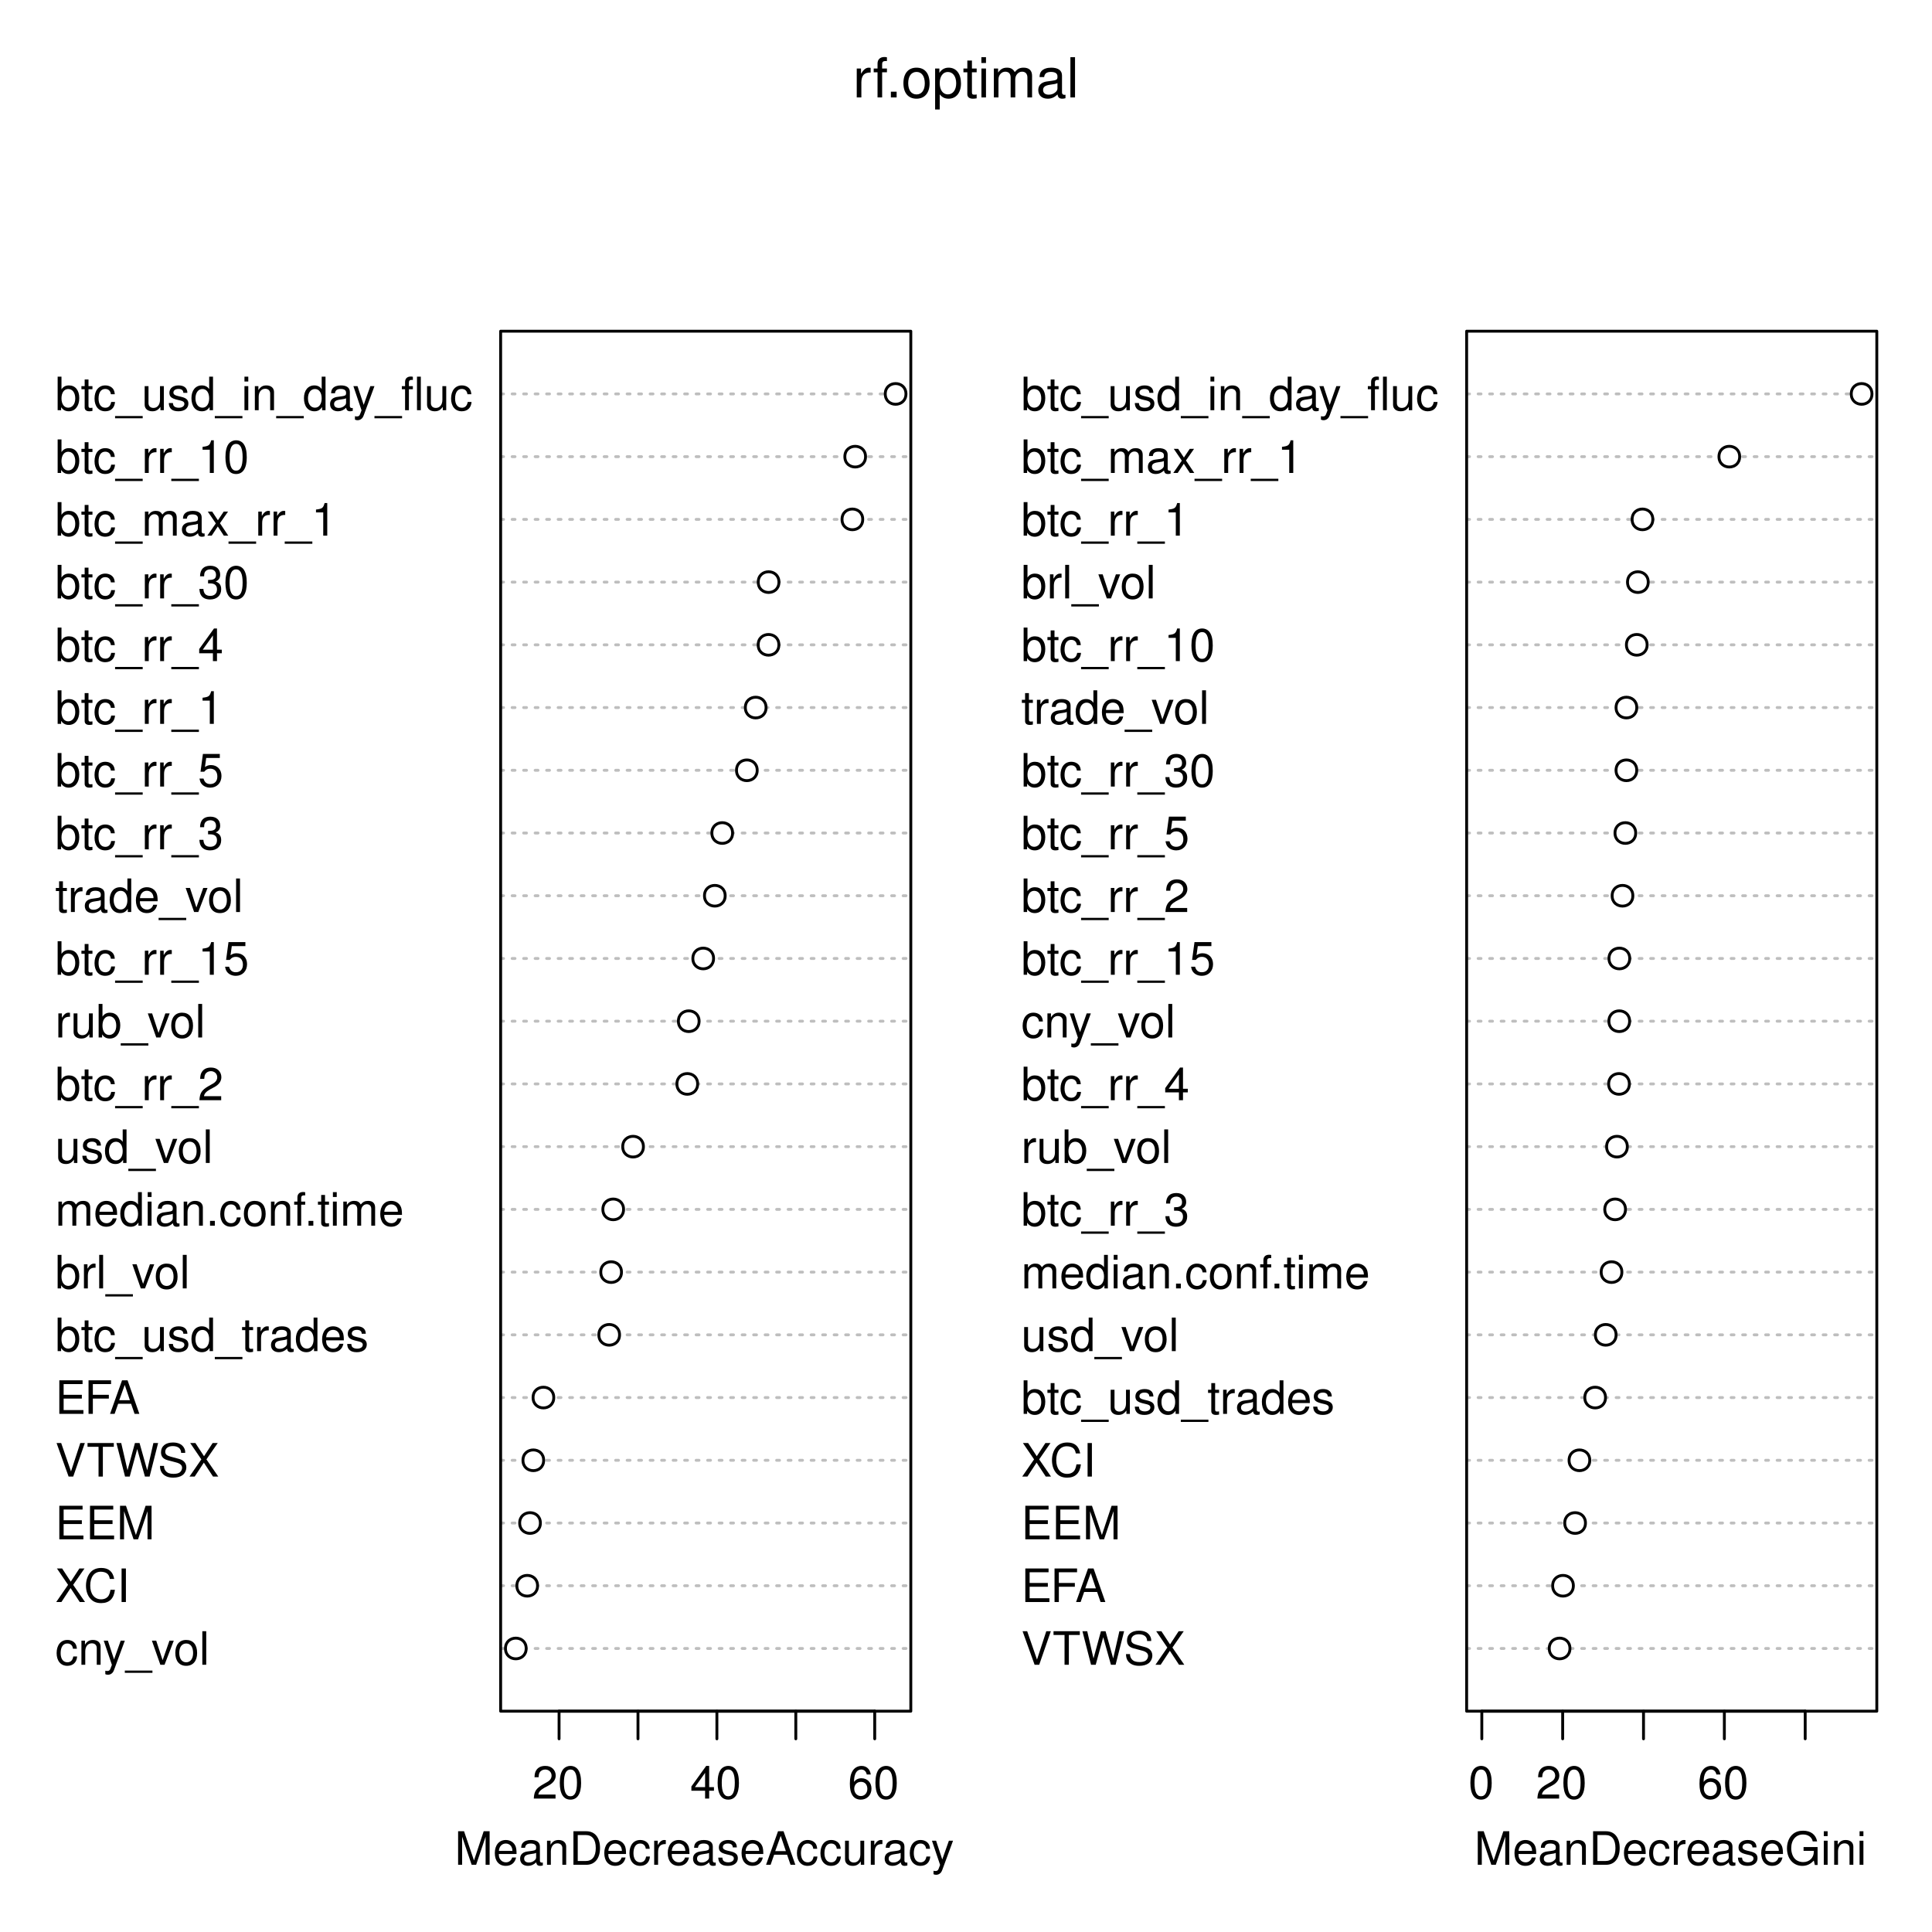 <?xml version="1.0" encoding="UTF-8"?>
<svg xmlns="http://www.w3.org/2000/svg" xmlns:xlink="http://www.w3.org/1999/xlink" width="504pt" height="504pt" viewBox="0 0 504 504" version="1.1">
<defs>
<g>
<symbol overflow="visible" id="glyph0-0">
<path style="stroke:none;" d=""/>
</symbol>
<symbol overflow="visible" id="glyph0-1">
<path style="stroke:none;" d="M 5.656 -4.172 C 5.609 -4.781 5.469 -5.188 5.234 -5.531 C 4.797 -6.125 4.047 -6.469 3.172 -6.469 C 1.469 -6.469 0.375 -5.125 0.375 -3.031 C 0.375 -1.016 1.453 0.281 3.156 0.281 C 4.656 0.281 5.609 -0.625 5.719 -2.156 L 4.719 -2.156 C 4.547 -1.156 4.031 -0.641 3.188 -0.641 C 2.078 -0.641 1.422 -1.547 1.422 -3.031 C 1.422 -4.609 2.062 -5.547 3.156 -5.547 C 4 -5.547 4.531 -5.047 4.641 -4.172 Z M 5.656 -4.172 "/>
</symbol>
<symbol overflow="visible" id="glyph0-2">
<path style="stroke:none;" d="M 0.844 -6.281 L 0.844 0 L 1.844 0 L 1.844 -3.469 C 1.844 -4.75 2.516 -5.594 3.547 -5.594 C 4.344 -5.594 4.844 -5.109 4.844 -4.359 L 4.844 0 L 5.844 0 L 5.844 -4.75 C 5.844 -5.797 5.062 -6.469 3.859 -6.469 C 2.922 -6.469 2.312 -6.109 1.766 -5.234 L 1.766 -6.281 Z M 0.844 -6.281 "/>
</symbol>
<symbol overflow="visible" id="glyph0-3">
<path style="stroke:none;" d="M 4.656 -6.281 L 2.922 -1.391 L 1.312 -6.281 L 0.234 -6.281 L 2.359 0.031 L 1.984 1.016 C 1.812 1.469 1.594 1.625 1.172 1.625 C 1.016 1.625 0.859 1.609 0.641 1.562 L 0.641 2.453 C 0.859 2.562 1.062 2.609 1.312 2.609 C 1.641 2.609 1.984 2.516 2.25 2.312 C 2.562 2.094 2.75 1.828 2.938 1.312 L 5.734 -6.281 Z M 4.656 -6.281 "/>
</symbol>
<symbol overflow="visible" id="glyph0-4">
<path style="stroke:none;" d="M 6.938 1.516 L -0.266 1.516 L -0.266 2.109 L 6.938 2.109 Z M 6.938 1.516 "/>
</symbol>
<symbol overflow="visible" id="glyph0-5">
<path style="stroke:none;" d="M 3.422 0 L 5.828 -6.281 L 4.703 -6.281 L 2.922 -1.188 L 1.25 -6.281 L 0.125 -6.281 L 2.328 0 Z M 3.422 0 "/>
</symbol>
<symbol overflow="visible" id="glyph0-6">
<path style="stroke:none;" d="M 3.266 -6.469 C 1.484 -6.469 0.438 -5.203 0.438 -3.094 C 0.438 -0.969 1.484 0.281 3.281 0.281 C 5.047 0.281 6.125 -0.984 6.125 -3.047 C 6.125 -5.234 5.094 -6.469 3.266 -6.469 Z M 3.281 -5.547 C 4.406 -5.547 5.078 -4.625 5.078 -3.062 C 5.078 -1.578 4.375 -0.641 3.281 -0.641 C 2.156 -0.641 1.469 -1.578 1.469 -3.094 C 1.469 -4.625 2.156 -5.547 3.281 -5.547 Z M 3.281 -5.547 "/>
</symbol>
<symbol overflow="visible" id="glyph0-7">
<path style="stroke:none;" d="M 1.828 -8.75 L 0.812 -8.75 L 0.812 0 L 1.828 0 Z M 1.828 -8.75 "/>
</symbol>
<symbol overflow="visible" id="glyph0-8">
<path style="stroke:none;" d="M 4.688 -4.484 L 7.641 -8.75 L 6.312 -8.75 L 4.062 -5.312 L 1.812 -8.75 L 0.453 -8.75 L 3.359 -4.484 L 0.266 0 L 1.625 0 L 4.016 -3.641 L 6.406 0 L 7.781 0 Z M 4.688 -4.484 "/>
</symbol>
<symbol overflow="visible" id="glyph0-9">
<path style="stroke:none;" d="M 7.938 -6.031 C 7.594 -7.953 6.484 -8.891 4.578 -8.891 C 3.391 -8.891 2.453 -8.516 1.797 -7.797 C 1.016 -6.938 0.578 -5.688 0.578 -4.266 C 0.578 -2.828 1.016 -1.594 1.844 -0.75 C 2.516 -0.047 3.391 0.281 4.531 0.281 C 6.656 0.281 7.859 -0.875 8.125 -3.188 L 6.969 -3.188 C 6.875 -2.594 6.75 -2.188 6.578 -1.844 C 6.219 -1.109 5.469 -0.703 4.531 -0.703 C 2.797 -0.703 1.688 -2.094 1.688 -4.281 C 1.688 -6.531 2.734 -7.906 4.438 -7.906 C 5.141 -7.906 5.812 -7.703 6.172 -7.359 C 6.484 -7.062 6.672 -6.703 6.797 -6.031 Z M 7.938 -6.031 "/>
</symbol>
<symbol overflow="visible" id="glyph0-10">
<path style="stroke:none;" d="M 2.328 -8.75 L 1.203 -8.75 L 1.203 0 L 2.328 0 Z M 2.328 -8.75 "/>
</symbol>
<symbol overflow="visible" id="glyph0-11">
<path style="stroke:none;" d="M 2.203 -3.984 L 6.953 -3.984 L 6.953 -4.969 L 2.203 -4.969 L 2.203 -7.766 L 7.141 -7.766 L 7.141 -8.75 L 1.078 -8.75 L 1.078 0 L 7.359 0 L 7.359 -0.984 L 2.203 -0.984 Z M 2.203 -3.984 "/>
</symbol>
<symbol overflow="visible" id="glyph0-12">
<path style="stroke:none;" d="M 5.609 0 L 8.078 -7.328 L 8.078 0 L 9.125 0 L 9.125 -8.75 L 7.578 -8.75 L 5.047 -1.125 L 2.453 -8.75 L 0.906 -8.75 L 0.906 0 L 1.953 0 L 1.953 -7.328 L 4.438 0 Z M 5.609 0 "/>
</symbol>
<symbol overflow="visible" id="glyph0-13">
<path style="stroke:none;" d="M 4.703 0 L 7.734 -8.75 L 6.547 -8.75 L 4.125 -1.344 L 1.562 -8.75 L 0.359 -8.75 L 3.5 0 Z M 4.703 0 "/>
</symbol>
<symbol overflow="visible" id="glyph0-14">
<path style="stroke:none;" d="M 4.25 -7.766 L 7.109 -7.766 L 7.109 -8.75 L 0.25 -8.75 L 0.25 -7.766 L 3.125 -7.766 L 3.125 0 L 4.25 0 Z M 4.25 -7.766 "/>
</symbol>
<symbol overflow="visible" id="glyph0-15">
<path style="stroke:none;" d="M 8.922 0 L 11.141 -8.75 L 9.906 -8.75 L 8.297 -1.641 L 6.297 -8.75 L 5.094 -8.75 L 3.156 -1.641 L 1.516 -8.75 L 0.266 -8.75 L 2.516 0 L 3.734 0 L 5.688 -7.188 L 7.703 0 Z M 8.922 0 "/>
</symbol>
<symbol overflow="visible" id="glyph0-16">
<path style="stroke:none;" d="M 7.156 -6.188 C 7.156 -6.781 7.109 -6.953 6.922 -7.359 C 6.438 -8.359 5.422 -8.891 3.953 -8.891 C 2.031 -8.891 0.844 -7.906 0.844 -6.328 C 0.844 -5.25 1.406 -4.578 2.562 -4.281 L 4.734 -3.703 C 5.844 -3.422 6.344 -2.969 6.344 -2.297 C 6.344 -1.828 6.078 -1.344 5.719 -1.078 C 5.359 -0.828 4.812 -0.703 4.109 -0.703 C 3.141 -0.703 2.516 -0.938 2.094 -1.438 C 1.766 -1.828 1.625 -2.25 1.625 -2.781 L 0.578 -2.781 C 0.594 -1.984 0.75 -1.453 1.094 -0.969 C 1.688 -0.141 2.703 0.281 4.031 0.281 C 5.078 0.281 5.922 0.031 6.484 -0.391 C 7.078 -0.859 7.453 -1.641 7.453 -2.406 C 7.453 -3.484 6.781 -4.266 5.594 -4.594 L 3.391 -5.188 C 2.344 -5.469 1.953 -5.812 1.953 -6.484 C 1.953 -7.375 2.734 -7.953 3.906 -7.953 C 5.297 -7.953 6.078 -7.328 6.094 -6.188 Z M 7.156 -6.188 "/>
</symbol>
<symbol overflow="visible" id="glyph0-17">
<path style="stroke:none;" d="M 2.203 -3.984 L 6.375 -3.984 L 6.375 -4.969 L 2.203 -4.969 L 2.203 -7.766 L 6.953 -7.766 L 6.953 -8.75 L 1.078 -8.75 L 1.078 0 L 2.203 0 Z M 2.203 -3.984 "/>
</symbol>
<symbol overflow="visible" id="glyph0-18">
<path style="stroke:none;" d="M 5.688 -2.625 L 6.594 0 L 7.844 0 L 4.766 -8.75 L 3.328 -8.75 L 0.203 0 L 1.391 0 L 2.312 -2.625 Z M 5.375 -3.562 L 2.594 -3.562 L 4.031 -7.547 Z M 5.375 -3.562 "/>
</symbol>
<symbol overflow="visible" id="glyph0-19">
<path style="stroke:none;" d="M 0.641 -8.75 L 0.641 0 L 1.547 0 L 1.547 -0.797 C 2.031 -0.078 2.656 0.281 3.547 0.281 C 5.203 0.281 6.281 -1.078 6.281 -3.172 C 6.281 -5.203 5.25 -6.469 3.594 -6.469 C 2.719 -6.469 2.109 -6.141 1.641 -5.438 L 1.641 -8.75 Z M 3.391 -5.531 C 4.516 -5.531 5.234 -4.562 5.234 -3.062 C 5.234 -1.625 4.484 -0.656 3.391 -0.656 C 2.328 -0.656 1.641 -1.625 1.641 -3.094 C 1.641 -4.578 2.328 -5.531 3.391 -5.531 Z M 3.391 -5.531 "/>
</symbol>
<symbol overflow="visible" id="glyph0-20">
<path style="stroke:none;" d="M 3.047 -6.281 L 2.016 -6.281 L 2.016 -8.016 L 1.016 -8.016 L 1.016 -6.281 L 0.172 -6.281 L 0.172 -5.469 L 1.016 -5.469 L 1.016 -0.719 C 1.016 -0.078 1.453 0.281 2.234 0.281 C 2.5 0.281 2.719 0.25 3.047 0.188 L 3.047 -0.641 C 2.906 -0.609 2.766 -0.594 2.562 -0.594 C 2.141 -0.594 2.016 -0.719 2.016 -1.156 L 2.016 -5.469 L 3.047 -5.469 Z M 3.047 -6.281 "/>
</symbol>
<symbol overflow="visible" id="glyph0-21">
<path style="stroke:none;" d="M 5.781 0 L 5.781 -6.281 L 4.781 -6.281 L 4.781 -2.719 C 4.781 -1.438 4.109 -0.594 3.078 -0.594 C 2.281 -0.594 1.781 -1.078 1.781 -1.844 L 1.781 -6.281 L 0.781 -6.281 L 0.781 -1.438 C 0.781 -0.391 1.562 0.281 2.781 0.281 C 3.703 0.281 4.297 -0.047 4.891 -0.875 L 4.891 0 Z M 5.781 0 "/>
</symbol>
<symbol overflow="visible" id="glyph0-22">
<path style="stroke:none;" d="M 5.25 -4.531 C 5.25 -5.766 4.422 -6.469 2.969 -6.469 C 1.516 -6.469 0.562 -5.719 0.562 -4.547 C 0.562 -3.562 1.062 -3.094 2.562 -2.734 L 3.484 -2.516 C 4.188 -2.344 4.469 -2.094 4.469 -1.641 C 4.469 -1.047 3.875 -0.641 3 -0.641 C 2.453 -0.641 2 -0.797 1.75 -1.062 C 1.594 -1.25 1.531 -1.422 1.469 -1.875 L 0.406 -1.875 C 0.453 -0.422 1.266 0.281 2.922 0.281 C 4.5 0.281 5.516 -0.5 5.516 -1.719 C 5.516 -2.656 4.984 -3.172 3.734 -3.469 L 2.766 -3.703 C 1.953 -3.891 1.609 -4.156 1.609 -4.594 C 1.609 -5.188 2.125 -5.547 2.938 -5.547 C 3.75 -5.547 4.172 -5.203 4.203 -4.531 Z M 5.25 -4.531 "/>
</symbol>
<symbol overflow="visible" id="glyph0-23">
<path style="stroke:none;" d="M 5.938 -8.75 L 4.938 -8.75 L 4.938 -5.5 C 4.531 -6.125 3.859 -6.469 3.016 -6.469 C 1.375 -6.469 0.312 -5.156 0.312 -3.156 C 0.312 -1.031 1.344 0.281 3.047 0.281 C 3.906 0.281 4.516 -0.047 5.047 -0.828 L 5.047 0 L 5.938 0 Z M 3.188 -5.531 C 4.266 -5.531 4.938 -4.578 4.938 -3.078 C 4.938 -1.625 4.25 -0.656 3.188 -0.656 C 2.094 -0.656 1.359 -1.625 1.359 -3.094 C 1.359 -4.562 2.094 -5.531 3.188 -5.531 Z M 3.188 -5.531 "/>
</symbol>
<symbol overflow="visible" id="glyph0-24">
<path style="stroke:none;" d="M 0.828 -6.281 L 0.828 0 L 1.844 0 L 1.844 -3.266 C 1.844 -4.781 2.469 -5.453 3.859 -5.406 L 3.859 -6.438 C 3.688 -6.453 3.594 -6.469 3.469 -6.469 C 2.812 -6.469 2.328 -6.078 1.75 -5.141 L 1.75 -6.281 Z M 0.828 -6.281 "/>
</symbol>
<symbol overflow="visible" id="glyph0-25">
<path style="stroke:none;" d="M 6.422 -0.594 C 6.312 -0.562 6.266 -0.562 6.203 -0.562 C 5.859 -0.562 5.656 -0.75 5.656 -1.062 L 5.656 -4.75 C 5.656 -5.875 4.844 -6.469 3.297 -6.469 C 2.375 -6.469 1.641 -6.203 1.219 -5.734 C 0.922 -5.406 0.797 -5.047 0.781 -4.422 L 1.781 -4.422 C 1.875 -5.203 2.328 -5.547 3.266 -5.547 C 4.172 -5.547 4.672 -5.203 4.672 -4.609 L 4.672 -4.344 C 4.656 -3.906 4.438 -3.75 3.625 -3.641 C 2.203 -3.469 1.984 -3.422 1.609 -3.266 C 0.875 -2.953 0.5 -2.406 0.5 -1.578 C 0.5 -0.438 1.297 0.281 2.562 0.281 C 3.359 0.281 4 0 4.703 -0.641 C 4.781 0 5.094 0.281 5.734 0.281 C 5.953 0.281 6.078 0.25 6.422 0.172 Z M 4.672 -1.984 C 4.672 -1.641 4.578 -1.438 4.266 -1.156 C 3.859 -0.797 3.375 -0.594 2.781 -0.594 C 2 -0.594 1.547 -0.969 1.547 -1.609 C 1.547 -2.266 1.984 -2.609 3.062 -2.766 C 4.125 -2.906 4.328 -2.953 4.672 -3.109 Z M 4.672 -1.984 "/>
</symbol>
<symbol overflow="visible" id="glyph0-26">
<path style="stroke:none;" d="M 6.156 -2.812 C 6.156 -3.766 6.078 -4.344 5.906 -4.812 C 5.5 -5.844 4.531 -6.469 3.359 -6.469 C 1.609 -6.469 0.484 -5.141 0.484 -3.062 C 0.484 -0.984 1.562 0.281 3.344 0.281 C 4.781 0.281 5.766 -0.547 6.031 -1.906 L 5.016 -1.906 C 4.734 -1.078 4.172 -0.641 3.375 -0.641 C 2.734 -0.641 2.203 -0.938 1.859 -1.469 C 1.625 -1.828 1.531 -2.188 1.531 -2.812 Z M 1.547 -3.625 C 1.625 -4.781 2.344 -5.547 3.344 -5.547 C 4.375 -5.547 5.078 -4.75 5.078 -3.625 Z M 1.547 -3.625 "/>
</symbol>
<symbol overflow="visible" id="glyph0-27">
<path style="stroke:none;" d="M 0.844 -6.281 L 0.844 0 L 1.844 0 L 1.844 -3.953 C 1.844 -4.859 2.516 -5.594 3.328 -5.594 C 4.062 -5.594 4.484 -5.141 4.484 -4.328 L 4.484 0 L 5.5 0 L 5.5 -3.953 C 5.5 -4.859 6.156 -5.594 6.969 -5.594 C 7.703 -5.594 8.141 -5.125 8.141 -4.328 L 8.141 0 L 9.141 0 L 9.141 -4.719 C 9.141 -5.844 8.5 -6.469 7.312 -6.469 C 6.484 -6.469 5.969 -6.219 5.391 -5.516 C 5.016 -6.188 4.516 -6.469 3.703 -6.469 C 2.859 -6.469 2.297 -6.156 1.766 -5.406 L 1.766 -6.281 Z M 0.844 -6.281 "/>
</symbol>
<symbol overflow="visible" id="glyph0-28">
<path style="stroke:none;" d="M 1.797 -6.281 L 0.797 -6.281 L 0.797 0 L 1.797 0 Z M 1.797 -8.75 L 0.797 -8.75 L 0.797 -7.484 L 1.797 -7.484 Z M 1.797 -8.75 "/>
</symbol>
<symbol overflow="visible" id="glyph0-29">
<path style="stroke:none;" d="M 2.297 -1.25 L 1.047 -1.25 L 1.047 0 L 2.297 0 Z M 2.297 -1.25 "/>
</symbol>
<symbol overflow="visible" id="glyph0-30">
<path style="stroke:none;" d="M 3.094 -6.281 L 2.047 -6.281 L 2.047 -7.266 C 2.047 -7.688 2.281 -7.906 2.75 -7.906 C 2.828 -7.906 2.875 -7.906 3.094 -7.891 L 3.094 -8.719 C 2.875 -8.766 2.734 -8.781 2.531 -8.781 C 1.609 -8.781 1.062 -8.25 1.062 -7.359 L 1.062 -6.281 L 0.219 -6.281 L 0.219 -5.469 L 1.062 -5.469 L 1.062 0 L 2.047 0 L 2.047 -5.469 L 3.094 -5.469 Z M 3.094 -6.281 "/>
</symbol>
<symbol overflow="visible" id="glyph0-31">
<path style="stroke:none;" d="M 6.078 -1.047 L 1.594 -1.047 C 1.703 -1.734 2.094 -2.188 3.125 -2.797 L 4.328 -3.438 C 5.516 -4.094 6.125 -4.969 6.125 -6.016 C 6.125 -6.719 5.844 -7.375 5.344 -7.844 C 4.844 -8.297 4.219 -8.516 3.406 -8.516 C 2.328 -8.516 1.531 -8.141 1.062 -7.406 C 0.75 -6.953 0.625 -6.422 0.594 -5.562 L 1.656 -5.562 C 1.688 -6.125 1.766 -6.484 1.906 -6.75 C 2.188 -7.266 2.734 -7.578 3.375 -7.578 C 4.328 -7.578 5.047 -6.906 5.047 -5.984 C 5.047 -5.312 4.656 -4.734 3.906 -4.312 L 2.797 -3.688 C 1.016 -2.672 0.5 -1.875 0.406 0 L 6.078 0 Z M 6.078 -1.047 "/>
</symbol>
<symbol overflow="visible" id="glyph0-32">
<path style="stroke:none;" d="M 3.109 -6.062 L 3.109 0 L 4.156 0 L 4.156 -8.516 L 3.469 -8.516 C 3.094 -7.203 2.859 -7.016 1.219 -6.812 L 1.219 -6.062 Z M 3.109 -6.062 "/>
</symbol>
<symbol overflow="visible" id="glyph0-33">
<path style="stroke:none;" d="M 5.719 -8.516 L 1.312 -8.516 L 0.688 -3.875 L 1.656 -3.875 C 2.141 -4.469 2.562 -4.672 3.234 -4.672 C 4.375 -4.672 5.078 -3.891 5.078 -2.625 C 5.078 -1.406 4.375 -0.656 3.219 -0.656 C 2.297 -0.656 1.734 -1.125 1.469 -2.094 L 0.422 -2.094 C 0.562 -1.391 0.688 -1.062 0.938 -0.75 C 1.422 -0.094 2.281 0.281 3.234 0.281 C 4.953 0.281 6.156 -0.969 6.156 -2.766 C 6.156 -4.453 5.047 -5.609 3.406 -5.609 C 2.812 -5.609 2.328 -5.453 1.844 -5.094 L 2.172 -7.469 L 5.719 -7.469 Z M 5.719 -8.516 "/>
</symbol>
<symbol overflow="visible" id="glyph0-34">
<path style="stroke:none;" d="M 2.656 -3.906 L 3.234 -3.906 C 4.391 -3.906 4.984 -3.391 4.984 -2.359 C 4.984 -1.297 4.328 -0.656 3.234 -0.656 C 2.078 -0.656 1.516 -1.234 1.438 -2.469 L 0.391 -2.469 C 0.438 -1.781 0.547 -1.344 0.75 -0.953 C 1.188 -0.141 2.031 0.281 3.188 0.281 C 4.938 0.281 6.078 -0.766 6.078 -2.375 C 6.078 -3.453 5.656 -4.062 4.625 -4.406 C 5.422 -4.734 5.812 -5.312 5.812 -6.172 C 5.812 -7.625 4.844 -8.516 3.234 -8.516 C 1.516 -8.516 0.594 -7.578 0.562 -5.766 L 1.625 -5.766 C 1.625 -6.281 1.688 -6.562 1.812 -6.828 C 2.047 -7.297 2.578 -7.578 3.234 -7.578 C 4.172 -7.578 4.734 -7.047 4.734 -6.125 C 4.734 -5.531 4.531 -5.172 4.062 -4.984 C 3.766 -4.859 3.391 -4.812 2.656 -4.797 Z M 2.656 -3.906 "/>
</symbol>
<symbol overflow="visible" id="glyph0-35">
<path style="stroke:none;" d="M 3.922 -2.047 L 3.922 0 L 4.984 0 L 4.984 -2.047 L 6.234 -2.047 L 6.234 -2.984 L 4.984 -2.984 L 4.984 -8.516 L 4.203 -8.516 L 0.344 -3.156 L 0.344 -2.047 Z M 3.922 -2.984 L 1.266 -2.984 L 3.922 -6.703 Z M 3.922 -2.984 "/>
</symbol>
<symbol overflow="visible" id="glyph0-36">
<path style="stroke:none;" d="M 3.297 -8.516 C 2.516 -8.516 1.781 -8.156 1.344 -7.578 C 0.797 -6.828 0.516 -5.688 0.516 -4.109 C 0.516 -1.234 1.469 0.281 3.297 0.281 C 5.094 0.281 6.078 -1.25 6.078 -4.047 C 6.078 -5.703 5.812 -6.797 5.25 -7.578 C 4.812 -8.172 4.109 -8.516 3.297 -8.516 Z M 3.297 -7.578 C 4.438 -7.578 5 -6.438 5 -4.141 C 5 -1.734 4.453 -0.594 3.281 -0.594 C 2.156 -0.594 1.594 -1.781 1.594 -4.109 C 1.594 -6.438 2.156 -7.578 3.297 -7.578 Z M 3.297 -7.578 "/>
</symbol>
<symbol overflow="visible" id="glyph0-37">
<path style="stroke:none;" d="M 3.5 -3.25 L 5.609 -6.281 L 4.484 -6.281 L 2.969 -4.016 L 1.469 -6.281 L 0.328 -6.281 L 2.422 -3.203 L 0.203 0 L 1.344 0 L 2.938 -2.406 L 4.516 0 L 5.672 0 Z M 3.5 -3.25 "/>
</symbol>
<symbol overflow="visible" id="glyph0-38">
<path style="stroke:none;" d="M 3.078 -6.281 L 2.047 -6.281 L 2.047 -7.266 C 2.047 -7.688 2.266 -7.906 2.734 -7.906 C 2.812 -7.906 2.859 -7.906 3.078 -7.891 L 3.078 -8.719 C 2.859 -8.766 2.719 -8.781 2.516 -8.781 C 1.594 -8.781 1.047 -8.25 1.047 -7.359 L 1.047 -6.281 L 0.203 -6.281 L 0.203 -5.469 L 1.047 -5.469 L 1.047 0 L 2.047 0 L 2.047 -5.469 L 3.078 -5.469 Z M 5.156 -8.75 L 4.156 -8.75 L 4.156 0 L 5.156 0 Z M 5.156 -8.75 "/>
</symbol>
<symbol overflow="visible" id="glyph0-39">
<path style="stroke:none;" d="M 5.969 -6.281 C 5.766 -7.688 4.859 -8.516 3.562 -8.516 C 2.625 -8.516 1.781 -8.062 1.281 -7.297 C 0.75 -6.469 0.516 -5.422 0.516 -3.875 C 0.516 -2.438 0.734 -1.531 1.234 -0.781 C 1.688 -0.094 2.438 0.281 3.375 0.281 C 4.984 0.281 6.156 -0.922 6.156 -2.594 C 6.156 -4.172 5.078 -5.297 3.547 -5.297 C 2.719 -5.297 2.047 -4.969 1.594 -4.344 C 1.609 -6.422 2.281 -7.578 3.484 -7.578 C 4.234 -7.578 4.75 -7.109 4.922 -6.281 Z M 3.422 -4.359 C 4.438 -4.359 5.078 -3.641 5.078 -2.516 C 5.078 -1.438 4.359 -0.656 3.391 -0.656 C 2.406 -0.656 1.656 -1.469 1.656 -2.562 C 1.656 -3.625 2.375 -4.359 3.422 -4.359 Z M 3.422 -4.359 "/>
</symbol>
<symbol overflow="visible" id="glyph0-40">
<path style="stroke:none;" d="M 1.062 0 L 4.438 0 C 6.641 0 8 -1.656 8 -4.375 C 8 -7.094 6.656 -8.75 4.438 -8.75 L 1.062 -8.75 Z M 2.188 -0.984 L 2.188 -7.766 L 4.25 -7.766 C 5.969 -7.766 6.891 -6.594 6.891 -4.375 C 6.891 -2.141 5.969 -0.984 4.25 -0.984 Z M 2.188 -0.984 "/>
</symbol>
<symbol overflow="visible" id="glyph0-41">
<path style="stroke:none;" d="M 8.516 -4.625 L 4.859 -4.625 L 4.859 -3.641 L 7.531 -3.641 L 7.531 -3.391 C 7.531 -1.844 6.375 -0.703 4.781 -0.703 C 3.891 -0.703 3.078 -1.031 2.562 -1.594 C 1.984 -2.219 1.641 -3.266 1.641 -4.344 C 1.641 -6.484 2.875 -7.906 4.719 -7.906 C 6.047 -7.906 7.016 -7.219 7.25 -6.094 L 8.391 -6.094 C 8.078 -7.875 6.734 -8.891 4.734 -8.891 C 3.656 -8.891 2.797 -8.609 2.109 -8.047 C 1.094 -7.219 0.531 -5.859 0.531 -4.281 C 0.531 -1.594 2.172 0.281 4.531 0.281 C 5.719 0.281 6.656 -0.172 7.531 -1.109 L 7.797 0.047 L 8.516 0.047 Z M 8.516 -4.625 "/>
</symbol>
<symbol overflow="visible" id="glyph1-0">
<path style="stroke:none;" d=""/>
</symbol>
<symbol overflow="visible" id="glyph1-1">
<path style="stroke:none;" d="M 1 -7.547 L 1 0 L 2.203 0 L 2.203 -3.922 C 2.219 -5.734 2.969 -6.547 4.625 -6.5 L 4.625 -7.719 C 4.422 -7.75 4.312 -7.766 4.156 -7.766 C 3.391 -7.766 2.797 -7.297 2.109 -6.188 L 2.109 -7.547 Z M 1 -7.547 "/>
</symbol>
<symbol overflow="visible" id="glyph1-2">
<path style="stroke:none;" d="M 3.719 -7.547 L 2.469 -7.547 L 2.469 -8.734 C 2.469 -9.234 2.734 -9.5 3.297 -9.5 C 3.406 -9.5 3.438 -9.5 3.719 -9.484 L 3.719 -10.469 C 3.438 -10.531 3.281 -10.547 3.047 -10.547 C 1.938 -10.547 1.266 -9.906 1.266 -8.828 L 1.266 -7.547 L 0.266 -7.547 L 0.266 -6.562 L 1.266 -6.562 L 1.266 0 L 2.469 0 L 2.469 -6.562 L 3.719 -6.562 Z M 3.719 -7.547 "/>
</symbol>
<symbol overflow="visible" id="glyph1-3">
<path style="stroke:none;" d="M 2.75 -1.5 L 1.25 -1.5 L 1.25 0 L 2.75 0 Z M 2.75 -1.5 "/>
</symbol>
<symbol overflow="visible" id="glyph1-4">
<path style="stroke:none;" d="M 3.922 -7.766 C 1.781 -7.766 0.516 -6.25 0.516 -3.719 C 0.516 -1.172 1.781 0.328 3.938 0.328 C 6.062 0.328 7.344 -1.188 7.344 -3.656 C 7.344 -6.281 6.109 -7.766 3.922 -7.766 Z M 3.938 -6.656 C 5.281 -6.656 6.094 -5.547 6.094 -3.672 C 6.094 -1.891 5.266 -0.781 3.938 -0.781 C 2.594 -0.781 1.766 -1.891 1.766 -3.719 C 1.766 -5.547 2.594 -6.656 3.938 -6.656 Z M 3.938 -6.656 "/>
</symbol>
<symbol overflow="visible" id="glyph1-5">
<path style="stroke:none;" d="M 0.781 3.141 L 1.984 3.141 L 1.984 -0.797 C 2.625 -0.016 3.328 0.328 4.312 0.328 C 6.266 0.328 7.531 -1.234 7.531 -3.641 C 7.531 -6.188 6.297 -7.766 4.297 -7.766 C 3.266 -7.766 2.453 -7.297 1.891 -6.406 L 1.891 -7.547 L 0.781 -7.547 Z M 4.094 -6.641 C 5.422 -6.641 6.281 -5.469 6.281 -3.672 C 6.281 -1.953 5.406 -0.797 4.094 -0.797 C 2.812 -0.797 1.984 -1.938 1.984 -3.719 C 1.984 -5.484 2.812 -6.641 4.094 -6.641 Z M 4.094 -6.641 "/>
</symbol>
<symbol overflow="visible" id="glyph1-6">
<path style="stroke:none;" d="M 3.656 -7.547 L 2.422 -7.547 L 2.422 -9.625 L 1.219 -9.625 L 1.219 -7.547 L 0.203 -7.547 L 0.203 -6.562 L 1.219 -6.562 L 1.219 -0.859 C 1.219 -0.094 1.75 0.328 2.672 0.328 C 3 0.328 3.25 0.297 3.656 0.234 L 3.656 -0.781 C 3.484 -0.734 3.328 -0.719 3.078 -0.719 C 2.562 -0.719 2.422 -0.859 2.422 -1.391 L 2.422 -6.562 L 3.656 -6.562 Z M 3.656 -7.547 "/>
</symbol>
<symbol overflow="visible" id="glyph1-7">
<path style="stroke:none;" d="M 2.156 -7.547 L 0.969 -7.547 L 0.969 0 L 2.156 0 Z M 2.156 -10.5 L 0.953 -10.5 L 0.953 -8.984 L 2.156 -8.984 Z M 2.156 -10.5 "/>
</symbol>
<symbol overflow="visible" id="glyph1-8">
<path style="stroke:none;" d="M 1.016 -7.547 L 1.016 0 L 2.219 0 L 2.219 -4.734 C 2.219 -5.828 3.016 -6.719 3.984 -6.719 C 4.891 -6.719 5.391 -6.172 5.391 -5.203 L 5.391 0 L 6.594 0 L 6.594 -4.734 C 6.594 -5.828 7.391 -6.719 8.375 -6.719 C 9.25 -6.719 9.766 -6.156 9.766 -5.203 L 9.766 0 L 10.984 0 L 10.984 -5.656 C 10.984 -7.016 10.203 -7.766 8.781 -7.766 C 7.781 -7.766 7.172 -7.469 6.469 -6.609 C 6.016 -7.422 5.422 -7.766 4.438 -7.766 C 3.422 -7.766 2.75 -7.391 2.125 -6.484 L 2.125 -7.547 Z M 1.016 -7.547 "/>
</symbol>
<symbol overflow="visible" id="glyph1-9">
<path style="stroke:none;" d="M 7.703 -0.703 C 7.578 -0.672 7.516 -0.672 7.453 -0.672 C 7.031 -0.672 6.797 -0.891 6.797 -1.266 L 6.797 -5.703 C 6.797 -7.047 5.812 -7.766 3.969 -7.766 C 2.859 -7.766 1.969 -7.453 1.453 -6.891 C 1.109 -6.5 0.969 -6.062 0.938 -5.312 L 2.141 -5.312 C 2.25 -6.234 2.797 -6.656 3.922 -6.656 C 5.016 -6.656 5.609 -6.25 5.609 -5.531 L 5.609 -5.219 C 5.594 -4.703 5.328 -4.516 4.344 -4.375 C 2.656 -4.156 2.391 -4.109 1.938 -3.922 C 1.047 -3.547 0.609 -2.875 0.609 -1.906 C 0.609 -0.531 1.562 0.328 3.078 0.328 C 4.031 0.328 4.797 0 5.641 -0.781 C 5.734 0 6.109 0.328 6.891 0.328 C 7.141 0.328 7.297 0.297 7.703 0.203 Z M 5.609 -2.375 C 5.609 -1.969 5.484 -1.734 5.125 -1.391 C 4.641 -0.953 4.047 -0.719 3.344 -0.719 C 2.406 -0.719 1.859 -1.172 1.859 -1.938 C 1.859 -2.719 2.375 -3.125 3.672 -3.312 C 4.953 -3.484 5.203 -3.547 5.609 -3.734 Z M 5.609 -2.375 "/>
</symbol>
<symbol overflow="visible" id="glyph1-10">
<path style="stroke:none;" d="M 2.188 -10.5 L 0.984 -10.5 L 0.984 0 L 2.188 0 Z M 2.188 -10.5 "/>
</symbol>
</g>
<clipPath id="clip1">
  <path d="M 130.602 429 L 238 429 L 238 431 L 130.602 431 Z M 130.602 429 "/>
</clipPath>
<clipPath id="clip2">
  <path d="M 130.602 413 L 238 413 L 238 415 L 130.602 415 Z M 130.602 413 "/>
</clipPath>
<clipPath id="clip3">
  <path d="M 130.602 396 L 238 396 L 238 398 L 130.602 398 Z M 130.602 396 "/>
</clipPath>
<clipPath id="clip4">
  <path d="M 130.602 380 L 238 380 L 238 382 L 130.602 382 Z M 130.602 380 "/>
</clipPath>
<clipPath id="clip5">
  <path d="M 130.602 364 L 238 364 L 238 365 L 130.602 365 Z M 130.602 364 "/>
</clipPath>
<clipPath id="clip6">
  <path d="M 130.602 347 L 238 347 L 238 349 L 130.602 349 Z M 130.602 347 "/>
</clipPath>
<clipPath id="clip7">
  <path d="M 130.602 331 L 238 331 L 238 333 L 130.602 333 Z M 130.602 331 "/>
</clipPath>
<clipPath id="clip8">
  <path d="M 130.602 315 L 238 315 L 238 316 L 130.602 316 Z M 130.602 315 "/>
</clipPath>
<clipPath id="clip9">
  <path d="M 130.602 298 L 238 298 L 238 300 L 130.602 300 Z M 130.602 298 "/>
</clipPath>
<clipPath id="clip10">
  <path d="M 130.602 282 L 238 282 L 238 284 L 130.602 284 Z M 130.602 282 "/>
</clipPath>
<clipPath id="clip11">
  <path d="M 130.602 266 L 238 266 L 238 267 L 130.602 267 Z M 130.602 266 "/>
</clipPath>
<clipPath id="clip12">
  <path d="M 130.602 249 L 238 249 L 238 251 L 130.602 251 Z M 130.602 249 "/>
</clipPath>
<clipPath id="clip13">
  <path d="M 130.602 233 L 238 233 L 238 235 L 130.602 235 Z M 130.602 233 "/>
</clipPath>
<clipPath id="clip14">
  <path d="M 130.602 216 L 238 216 L 238 218 L 130.602 218 Z M 130.602 216 "/>
</clipPath>
<clipPath id="clip15">
  <path d="M 130.602 200 L 238 200 L 238 202 L 130.602 202 Z M 130.602 200 "/>
</clipPath>
<clipPath id="clip16">
  <path d="M 130.602 184 L 238 184 L 238 185 L 130.602 185 Z M 130.602 184 "/>
</clipPath>
<clipPath id="clip17">
  <path d="M 130.602 167 L 238 167 L 238 169 L 130.602 169 Z M 130.602 167 "/>
</clipPath>
<clipPath id="clip18">
  <path d="M 130.602 151 L 238 151 L 238 153 L 130.602 153 Z M 130.602 151 "/>
</clipPath>
<clipPath id="clip19">
  <path d="M 130.602 135 L 238 135 L 238 136 L 130.602 136 Z M 130.602 135 "/>
</clipPath>
<clipPath id="clip20">
  <path d="M 130.602 118 L 238 118 L 238 120 L 130.602 120 Z M 130.602 118 "/>
</clipPath>
<clipPath id="clip21">
  <path d="M 130.602 102 L 238 102 L 238 104 L 130.602 104 Z M 130.602 102 "/>
</clipPath>
<clipPath id="clip22">
  <path d="M 382.602 429 L 490 429 L 490 431 L 382.602 431 Z M 382.602 429 "/>
</clipPath>
<clipPath id="clip23">
  <path d="M 382.602 413 L 490 413 L 490 415 L 382.602 415 Z M 382.602 413 "/>
</clipPath>
<clipPath id="clip24">
  <path d="M 382.602 396 L 490 396 L 490 398 L 382.602 398 Z M 382.602 396 "/>
</clipPath>
<clipPath id="clip25">
  <path d="M 382.602 380 L 490 380 L 490 382 L 382.602 382 Z M 382.602 380 "/>
</clipPath>
<clipPath id="clip26">
  <path d="M 382.602 364 L 490 364 L 490 365 L 382.602 365 Z M 382.602 364 "/>
</clipPath>
<clipPath id="clip27">
  <path d="M 382.602 347 L 490 347 L 490 349 L 382.602 349 Z M 382.602 347 "/>
</clipPath>
<clipPath id="clip28">
  <path d="M 382.602 331 L 490 331 L 490 333 L 382.602 333 Z M 382.602 331 "/>
</clipPath>
<clipPath id="clip29">
  <path d="M 382.602 315 L 490 315 L 490 316 L 382.602 316 Z M 382.602 315 "/>
</clipPath>
<clipPath id="clip30">
  <path d="M 382.602 298 L 490 298 L 490 300 L 382.602 300 Z M 382.602 298 "/>
</clipPath>
<clipPath id="clip31">
  <path d="M 382.602 282 L 490 282 L 490 284 L 382.602 284 Z M 382.602 282 "/>
</clipPath>
<clipPath id="clip32">
  <path d="M 382.602 266 L 490 266 L 490 267 L 382.602 267 Z M 382.602 266 "/>
</clipPath>
<clipPath id="clip33">
  <path d="M 382.602 249 L 490 249 L 490 251 L 382.602 251 Z M 382.602 249 "/>
</clipPath>
<clipPath id="clip34">
  <path d="M 382.602 233 L 490 233 L 490 235 L 382.602 235 Z M 382.602 233 "/>
</clipPath>
<clipPath id="clip35">
  <path d="M 382.602 216 L 490 216 L 490 218 L 382.602 218 Z M 382.602 216 "/>
</clipPath>
<clipPath id="clip36">
  <path d="M 382.602 200 L 490 200 L 490 202 L 382.602 202 Z M 382.602 200 "/>
</clipPath>
<clipPath id="clip37">
  <path d="M 382.602 184 L 490 184 L 490 185 L 382.602 185 Z M 382.602 184 "/>
</clipPath>
<clipPath id="clip38">
  <path d="M 382.602 167 L 490 167 L 490 169 L 382.602 169 Z M 382.602 167 "/>
</clipPath>
<clipPath id="clip39">
  <path d="M 382.602 151 L 490 151 L 490 153 L 382.602 153 Z M 382.602 151 "/>
</clipPath>
<clipPath id="clip40">
  <path d="M 382.602 135 L 490 135 L 490 136 L 382.602 136 Z M 382.602 135 "/>
</clipPath>
<clipPath id="clip41">
  <path d="M 382.602 118 L 490 118 L 490 120 L 382.602 120 Z M 382.602 118 "/>
</clipPath>
<clipPath id="clip42">
  <path d="M 382.602 102 L 490 102 L 490 104 L 382.602 104 Z M 382.602 102 "/>
</clipPath>
</defs>
<g id="surface3372">
<rect x="0" y="0" width="504" height="504" style="fill:rgb(100%,100%,100%);fill-opacity:1;stroke:none;"/>
<g style="fill:rgb(0%,0%,0%);fill-opacity:1;">
  <use xlink:href="#glyph0-1" x="14.398" y="434.283"/>
  <use xlink:href="#glyph0-2" x="20.398" y="434.283"/>
  <use xlink:href="#glyph0-3" x="26.83" y="434.283"/>
  <use xlink:href="#glyph0-4" x="32.83" y="434.283"/>
  <use xlink:href="#glyph0-5" x="39.502" y="434.283"/>
  <use xlink:href="#glyph0-6" x="45.298" y="434.283"/>
  <use xlink:href="#glyph0-7" x="51.97" y="434.283"/>
</g>
<g style="fill:rgb(0%,0%,0%);fill-opacity:1;">
  <use xlink:href="#glyph0-8" x="14.398" y="417.92"/>
  <use xlink:href="#glyph0-9" x="21.851" y="417.92"/>
  <use xlink:href="#glyph0-10" x="30.515" y="417.92"/>
</g>
<g style="fill:rgb(0%,0%,0%);fill-opacity:1;">
  <use xlink:href="#glyph0-11" x="14.398" y="401.557"/>
  <use xlink:href="#glyph0-11" x="22.402" y="401.557"/>
  <use xlink:href="#glyph0-12" x="30.406" y="401.557"/>
</g>
<g style="fill:rgb(0%,0%,0%);fill-opacity:1;">
  <use xlink:href="#glyph0-13" x="14.398" y="385.193"/>
  <use xlink:href="#glyph0-14" x="22.582" y="385.193"/>
  <use xlink:href="#glyph0-15" x="30.106" y="385.193"/>
  <use xlink:href="#glyph0-16" x="41.158" y="385.193"/>
  <use xlink:href="#glyph0-8" x="49.162" y="385.193"/>
</g>
<g style="fill:rgb(0%,0%,0%);fill-opacity:1;">
  <use xlink:href="#glyph0-11" x="14.398" y="368.83"/>
  <use xlink:href="#glyph0-17" x="22.019" y="368.83"/>
  <use xlink:href="#glyph0-18" x="28.511" y="368.83"/>
</g>
<g style="fill:rgb(0%,0%,0%);fill-opacity:1;">
  <use xlink:href="#glyph0-19" x="14.398" y="352.467"/>
  <use xlink:href="#glyph0-20" x="21.07" y="352.467"/>
  <use xlink:href="#glyph0-1" x="24.286" y="352.467"/>
  <use xlink:href="#glyph0-4" x="30.286" y="352.467"/>
  <use xlink:href="#glyph0-21" x="36.958" y="352.467"/>
  <use xlink:href="#glyph0-22" x="43.63" y="352.467"/>
  <use xlink:href="#glyph0-23" x="49.63" y="352.467"/>
  <use xlink:href="#glyph0-4" x="56.302" y="352.467"/>
  <use xlink:href="#glyph0-20" x="62.974" y="352.467"/>
  <use xlink:href="#glyph0-24" x="66.25" y="352.467"/>
  <use xlink:href="#glyph0-25" x="70.198" y="352.467"/>
  <use xlink:href="#glyph0-23" x="76.87" y="352.467"/>
  <use xlink:href="#glyph0-26" x="83.542" y="352.467"/>
  <use xlink:href="#glyph0-22" x="90.166" y="352.467"/>
</g>
<g style="fill:rgb(0%,0%,0%);fill-opacity:1;">
  <use xlink:href="#glyph0-19" x="14.398" y="336.104"/>
  <use xlink:href="#glyph0-24" x="21.07" y="336.104"/>
  <use xlink:href="#glyph0-7" x="25.066" y="336.104"/>
  <use xlink:href="#glyph0-4" x="27.73" y="336.104"/>
  <use xlink:href="#glyph0-5" x="34.402" y="336.104"/>
  <use xlink:href="#glyph0-6" x="40.198" y="336.104"/>
  <use xlink:href="#glyph0-7" x="46.87" y="336.104"/>
</g>
<g style="fill:rgb(0%,0%,0%);fill-opacity:1;">
  <use xlink:href="#glyph0-27" x="14.398" y="319.74"/>
  <use xlink:href="#glyph0-26" x="24.395" y="319.74"/>
  <use xlink:href="#glyph0-23" x="31.066" y="319.74"/>
  <use xlink:href="#glyph0-28" x="37.738" y="319.74"/>
  <use xlink:href="#glyph0-25" x="40.402" y="319.74"/>
  <use xlink:href="#glyph0-2" x="47.074" y="319.74"/>
  <use xlink:href="#glyph0-29" x="53.746" y="319.74"/>
  <use xlink:href="#glyph0-1" x="57.082" y="319.74"/>
  <use xlink:href="#glyph0-6" x="63.178" y="319.74"/>
  <use xlink:href="#glyph0-2" x="69.85" y="319.74"/>
  <use xlink:href="#glyph0-30" x="76.521" y="319.74"/>
  <use xlink:href="#glyph0-29" x="79.438" y="319.74"/>
  <use xlink:href="#glyph0-20" x="82.773" y="319.74"/>
  <use xlink:href="#glyph0-28" x="86.05" y="319.74"/>
  <use xlink:href="#glyph0-27" x="88.714" y="319.74"/>
  <use xlink:href="#glyph0-26" x="98.71" y="319.74"/>
</g>
<g style="fill:rgb(0%,0%,0%);fill-opacity:1;">
  <use xlink:href="#glyph0-21" x="14.398" y="303.377"/>
  <use xlink:href="#glyph0-22" x="21.07" y="303.377"/>
  <use xlink:href="#glyph0-23" x="27.07" y="303.377"/>
  <use xlink:href="#glyph0-4" x="33.742" y="303.377"/>
  <use xlink:href="#glyph0-5" x="40.414" y="303.377"/>
  <use xlink:href="#glyph0-6" x="46.21" y="303.377"/>
  <use xlink:href="#glyph0-7" x="52.882" y="303.377"/>
</g>
<g style="fill:rgb(0%,0%,0%);fill-opacity:1;">
  <use xlink:href="#glyph0-19" x="14.398" y="287.01"/>
  <use xlink:href="#glyph0-20" x="21.07" y="287.01"/>
  <use xlink:href="#glyph0-1" x="24.286" y="287.01"/>
  <use xlink:href="#glyph0-4" x="30.286" y="287.01"/>
  <use xlink:href="#glyph0-24" x="36.958" y="287.01"/>
  <use xlink:href="#glyph0-24" x="40.954" y="287.01"/>
  <use xlink:href="#glyph0-4" x="44.95" y="287.01"/>
  <use xlink:href="#glyph0-31" x="51.622" y="287.01"/>
</g>
<g style="fill:rgb(0%,0%,0%);fill-opacity:1;">
  <use xlink:href="#glyph0-24" x="14.398" y="270.646"/>
  <use xlink:href="#glyph0-21" x="18.419" y="270.646"/>
  <use xlink:href="#glyph0-19" x="25.091" y="270.646"/>
  <use xlink:href="#glyph0-4" x="31.763" y="270.646"/>
  <use xlink:href="#glyph0-5" x="38.435" y="270.646"/>
  <use xlink:href="#glyph0-6" x="44.23" y="270.646"/>
  <use xlink:href="#glyph0-7" x="50.902" y="270.646"/>
</g>
<g style="fill:rgb(0%,0%,0%);fill-opacity:1;">
  <use xlink:href="#glyph0-19" x="14.398" y="254.283"/>
  <use xlink:href="#glyph0-20" x="21.07" y="254.283"/>
  <use xlink:href="#glyph0-1" x="24.286" y="254.283"/>
  <use xlink:href="#glyph0-4" x="30.286" y="254.283"/>
  <use xlink:href="#glyph0-24" x="36.958" y="254.283"/>
  <use xlink:href="#glyph0-24" x="40.954" y="254.283"/>
  <use xlink:href="#glyph0-4" x="44.95" y="254.283"/>
  <use xlink:href="#glyph0-32" x="51.622" y="254.283"/>
  <use xlink:href="#glyph0-33" x="58.294" y="254.283"/>
</g>
<g style="fill:rgb(0%,0%,0%);fill-opacity:1;">
  <use xlink:href="#glyph0-20" x="14.398" y="237.92"/>
  <use xlink:href="#glyph0-24" x="17.675" y="237.92"/>
  <use xlink:href="#glyph0-25" x="21.623" y="237.92"/>
  <use xlink:href="#glyph0-23" x="28.295" y="237.92"/>
  <use xlink:href="#glyph0-26" x="34.967" y="237.92"/>
  <use xlink:href="#glyph0-4" x="41.639" y="237.92"/>
  <use xlink:href="#glyph0-5" x="48.311" y="237.92"/>
  <use xlink:href="#glyph0-6" x="54.106" y="237.92"/>
  <use xlink:href="#glyph0-7" x="60.778" y="237.92"/>
</g>
<g style="fill:rgb(0%,0%,0%);fill-opacity:1;">
  <use xlink:href="#glyph0-19" x="14.398" y="221.557"/>
  <use xlink:href="#glyph0-20" x="21.07" y="221.557"/>
  <use xlink:href="#glyph0-1" x="24.286" y="221.557"/>
  <use xlink:href="#glyph0-4" x="30.286" y="221.557"/>
  <use xlink:href="#glyph0-24" x="36.958" y="221.557"/>
  <use xlink:href="#glyph0-24" x="40.954" y="221.557"/>
  <use xlink:href="#glyph0-4" x="44.95" y="221.557"/>
  <use xlink:href="#glyph0-34" x="51.622" y="221.557"/>
</g>
<g style="fill:rgb(0%,0%,0%);fill-opacity:1;">
  <use xlink:href="#glyph0-19" x="14.398" y="205.193"/>
  <use xlink:href="#glyph0-20" x="21.07" y="205.193"/>
  <use xlink:href="#glyph0-1" x="24.286" y="205.193"/>
  <use xlink:href="#glyph0-4" x="30.286" y="205.193"/>
  <use xlink:href="#glyph0-24" x="36.958" y="205.193"/>
  <use xlink:href="#glyph0-24" x="40.954" y="205.193"/>
  <use xlink:href="#glyph0-4" x="44.95" y="205.193"/>
  <use xlink:href="#glyph0-33" x="51.622" y="205.193"/>
</g>
<g style="fill:rgb(0%,0%,0%);fill-opacity:1;">
  <use xlink:href="#glyph0-19" x="14.398" y="188.83"/>
  <use xlink:href="#glyph0-20" x="21.07" y="188.83"/>
  <use xlink:href="#glyph0-1" x="24.286" y="188.83"/>
  <use xlink:href="#glyph0-4" x="30.286" y="188.83"/>
  <use xlink:href="#glyph0-24" x="36.958" y="188.83"/>
  <use xlink:href="#glyph0-24" x="40.954" y="188.83"/>
  <use xlink:href="#glyph0-4" x="44.95" y="188.83"/>
  <use xlink:href="#glyph0-32" x="51.622" y="188.83"/>
</g>
<g style="fill:rgb(0%,0%,0%);fill-opacity:1;">
  <use xlink:href="#glyph0-19" x="14.398" y="172.467"/>
  <use xlink:href="#glyph0-20" x="21.07" y="172.467"/>
  <use xlink:href="#glyph0-1" x="24.286" y="172.467"/>
  <use xlink:href="#glyph0-4" x="30.286" y="172.467"/>
  <use xlink:href="#glyph0-24" x="36.958" y="172.467"/>
  <use xlink:href="#glyph0-24" x="40.954" y="172.467"/>
  <use xlink:href="#glyph0-4" x="44.95" y="172.467"/>
  <use xlink:href="#glyph0-35" x="51.622" y="172.467"/>
</g>
<g style="fill:rgb(0%,0%,0%);fill-opacity:1;">
  <use xlink:href="#glyph0-19" x="14.398" y="156.104"/>
  <use xlink:href="#glyph0-20" x="21.07" y="156.104"/>
  <use xlink:href="#glyph0-1" x="24.286" y="156.104"/>
  <use xlink:href="#glyph0-4" x="30.286" y="156.104"/>
  <use xlink:href="#glyph0-24" x="36.958" y="156.104"/>
  <use xlink:href="#glyph0-24" x="40.954" y="156.104"/>
  <use xlink:href="#glyph0-4" x="44.95" y="156.104"/>
  <use xlink:href="#glyph0-34" x="51.622" y="156.104"/>
  <use xlink:href="#glyph0-36" x="58.294" y="156.104"/>
</g>
<g style="fill:rgb(0%,0%,0%);fill-opacity:1;">
  <use xlink:href="#glyph0-19" x="14.398" y="139.74"/>
  <use xlink:href="#glyph0-20" x="21.07" y="139.74"/>
  <use xlink:href="#glyph0-1" x="24.286" y="139.74"/>
  <use xlink:href="#glyph0-4" x="30.286" y="139.74"/>
  <use xlink:href="#glyph0-27" x="36.958" y="139.74"/>
  <use xlink:href="#glyph0-25" x="46.954" y="139.74"/>
  <use xlink:href="#glyph0-37" x="53.878" y="139.74"/>
  <use xlink:href="#glyph0-4" x="59.878" y="139.74"/>
  <use xlink:href="#glyph0-24" x="66.55" y="139.74"/>
  <use xlink:href="#glyph0-24" x="70.546" y="139.74"/>
  <use xlink:href="#glyph0-4" x="74.542" y="139.74"/>
  <use xlink:href="#glyph0-32" x="81.214" y="139.74"/>
</g>
<g style="fill:rgb(0%,0%,0%);fill-opacity:1;">
  <use xlink:href="#glyph0-19" x="14.398" y="123.377"/>
  <use xlink:href="#glyph0-20" x="21.07" y="123.377"/>
  <use xlink:href="#glyph0-1" x="24.286" y="123.377"/>
  <use xlink:href="#glyph0-4" x="30.286" y="123.377"/>
  <use xlink:href="#glyph0-24" x="36.958" y="123.377"/>
  <use xlink:href="#glyph0-24" x="40.954" y="123.377"/>
  <use xlink:href="#glyph0-4" x="44.95" y="123.377"/>
  <use xlink:href="#glyph0-32" x="51.622" y="123.377"/>
  <use xlink:href="#glyph0-36" x="58.294" y="123.377"/>
</g>
<g style="fill:rgb(0%,0%,0%);fill-opacity:1;">
  <use xlink:href="#glyph0-19" x="14.398" y="107.01"/>
  <use xlink:href="#glyph0-20" x="21.07" y="107.01"/>
  <use xlink:href="#glyph0-1" x="24.286" y="107.01"/>
  <use xlink:href="#glyph0-4" x="30.286" y="107.01"/>
  <use xlink:href="#glyph0-21" x="36.958" y="107.01"/>
  <use xlink:href="#glyph0-22" x="43.63" y="107.01"/>
  <use xlink:href="#glyph0-23" x="49.63" y="107.01"/>
  <use xlink:href="#glyph0-4" x="56.302" y="107.01"/>
  <use xlink:href="#glyph0-28" x="62.974" y="107.01"/>
  <use xlink:href="#glyph0-2" x="65.638" y="107.01"/>
  <use xlink:href="#glyph0-4" x="72.31" y="107.01"/>
  <use xlink:href="#glyph0-23" x="78.981" y="107.01"/>
  <use xlink:href="#glyph0-25" x="85.605" y="107.01"/>
  <use xlink:href="#glyph0-3" x="91.953" y="107.01"/>
  <use xlink:href="#glyph0-4" x="97.953" y="107.01"/>
  <use xlink:href="#glyph0-38" x="104.625" y="107.01"/>
  <use xlink:href="#glyph0-21" x="110.625" y="107.01"/>
  <use xlink:href="#glyph0-1" x="117.297" y="107.01"/>
</g>
<g clip-path="url(#clip1)" clip-rule="nonzero">
<path style="fill:none;stroke-width:0.75;stroke-linecap:round;stroke-linejoin:round;stroke:rgb(74.51%,74.51%,74.51%);stroke-opacity:1;stroke-dasharray:0.75,2.25;stroke-miterlimit:10;" d="M 130.602 430.035 L 237.602 430.035 "/>
</g>
<g clip-path="url(#clip2)" clip-rule="nonzero">
<path style="fill:none;stroke-width:0.75;stroke-linecap:round;stroke-linejoin:round;stroke:rgb(74.51%,74.51%,74.51%);stroke-opacity:1;stroke-dasharray:0.75,2.25;stroke-miterlimit:10;" d="M 130.602 413.672 L 237.602 413.672 "/>
</g>
<g clip-path="url(#clip3)" clip-rule="nonzero">
<path style="fill:none;stroke-width:0.75;stroke-linecap:round;stroke-linejoin:round;stroke:rgb(74.51%,74.51%,74.51%);stroke-opacity:1;stroke-dasharray:0.75,2.25;stroke-miterlimit:10;" d="M 130.602 397.309 L 237.602 397.309 "/>
</g>
<g clip-path="url(#clip4)" clip-rule="nonzero">
<path style="fill:none;stroke-width:0.75;stroke-linecap:round;stroke-linejoin:round;stroke:rgb(74.51%,74.51%,74.51%);stroke-opacity:1;stroke-dasharray:0.75,2.25;stroke-miterlimit:10;" d="M 130.602 380.945 L 237.602 380.945 "/>
</g>
<g clip-path="url(#clip5)" clip-rule="nonzero">
<path style="fill:none;stroke-width:0.75;stroke-linecap:round;stroke-linejoin:round;stroke:rgb(74.51%,74.51%,74.51%);stroke-opacity:1;stroke-dasharray:0.75,2.25;stroke-miterlimit:10;" d="M 130.602 364.582 L 237.602 364.582 "/>
</g>
<g clip-path="url(#clip6)" clip-rule="nonzero">
<path style="fill:none;stroke-width:0.75;stroke-linecap:round;stroke-linejoin:round;stroke:rgb(74.51%,74.51%,74.51%);stroke-opacity:1;stroke-dasharray:0.75,2.25;stroke-miterlimit:10;" d="M 130.602 348.219 L 237.602 348.219 "/>
</g>
<g clip-path="url(#clip7)" clip-rule="nonzero">
<path style="fill:none;stroke-width:0.75;stroke-linecap:round;stroke-linejoin:round;stroke:rgb(74.51%,74.51%,74.51%);stroke-opacity:1;stroke-dasharray:0.75,2.25;stroke-miterlimit:10;" d="M 130.602 331.855 L 237.602 331.855 "/>
</g>
<g clip-path="url(#clip8)" clip-rule="nonzero">
<path style="fill:none;stroke-width:0.75;stroke-linecap:round;stroke-linejoin:round;stroke:rgb(74.51%,74.51%,74.51%);stroke-opacity:1;stroke-dasharray:0.75,2.25;stroke-miterlimit:10;" d="M 130.602 315.492 L 237.602 315.492 "/>
</g>
<g clip-path="url(#clip9)" clip-rule="nonzero">
<path style="fill:none;stroke-width:0.75;stroke-linecap:round;stroke-linejoin:round;stroke:rgb(74.51%,74.51%,74.51%);stroke-opacity:1;stroke-dasharray:0.75,2.25;stroke-miterlimit:10;" d="M 130.602 299.129 L 237.602 299.129 "/>
</g>
<g clip-path="url(#clip10)" clip-rule="nonzero">
<path style="fill:none;stroke-width:0.75;stroke-linecap:round;stroke-linejoin:round;stroke:rgb(74.51%,74.51%,74.51%);stroke-opacity:1;stroke-dasharray:0.75,2.25;stroke-miterlimit:10;" d="M 130.602 282.762 L 237.602 282.762 "/>
</g>
<g clip-path="url(#clip11)" clip-rule="nonzero">
<path style="fill:none;stroke-width:0.75;stroke-linecap:round;stroke-linejoin:round;stroke:rgb(74.51%,74.51%,74.51%);stroke-opacity:1;stroke-dasharray:0.75,2.25;stroke-miterlimit:10;" d="M 130.602 266.398 L 237.602 266.398 "/>
</g>
<g clip-path="url(#clip12)" clip-rule="nonzero">
<path style="fill:none;stroke-width:0.75;stroke-linecap:round;stroke-linejoin:round;stroke:rgb(74.51%,74.51%,74.51%);stroke-opacity:1;stroke-dasharray:0.75,2.25;stroke-miterlimit:10;" d="M 130.602 250.035 L 237.602 250.035 "/>
</g>
<g clip-path="url(#clip13)" clip-rule="nonzero">
<path style="fill:none;stroke-width:0.75;stroke-linecap:round;stroke-linejoin:round;stroke:rgb(74.51%,74.51%,74.51%);stroke-opacity:1;stroke-dasharray:0.75,2.25;stroke-miterlimit:10;" d="M 130.602 233.672 L 237.602 233.672 "/>
</g>
<g clip-path="url(#clip14)" clip-rule="nonzero">
<path style="fill:none;stroke-width:0.75;stroke-linecap:round;stroke-linejoin:round;stroke:rgb(74.51%,74.51%,74.51%);stroke-opacity:1;stroke-dasharray:0.75,2.25;stroke-miterlimit:10;" d="M 130.602 217.309 L 237.602 217.309 "/>
</g>
<g clip-path="url(#clip15)" clip-rule="nonzero">
<path style="fill:none;stroke-width:0.75;stroke-linecap:round;stroke-linejoin:round;stroke:rgb(74.51%,74.51%,74.51%);stroke-opacity:1;stroke-dasharray:0.75,2.25;stroke-miterlimit:10;" d="M 130.602 200.945 L 237.602 200.945 "/>
</g>
<g clip-path="url(#clip16)" clip-rule="nonzero">
<path style="fill:none;stroke-width:0.75;stroke-linecap:round;stroke-linejoin:round;stroke:rgb(74.51%,74.51%,74.51%);stroke-opacity:1;stroke-dasharray:0.75,2.25;stroke-miterlimit:10;" d="M 130.602 184.582 L 237.602 184.582 "/>
</g>
<g clip-path="url(#clip17)" clip-rule="nonzero">
<path style="fill:none;stroke-width:0.75;stroke-linecap:round;stroke-linejoin:round;stroke:rgb(74.51%,74.51%,74.51%);stroke-opacity:1;stroke-dasharray:0.75,2.25;stroke-miterlimit:10;" d="M 130.602 168.219 L 237.602 168.219 "/>
</g>
<g clip-path="url(#clip18)" clip-rule="nonzero">
<path style="fill:none;stroke-width:0.75;stroke-linecap:round;stroke-linejoin:round;stroke:rgb(74.51%,74.51%,74.51%);stroke-opacity:1;stroke-dasharray:0.75,2.25;stroke-miterlimit:10;" d="M 130.602 151.855 L 237.602 151.855 "/>
</g>
<g clip-path="url(#clip19)" clip-rule="nonzero">
<path style="fill:none;stroke-width:0.75;stroke-linecap:round;stroke-linejoin:round;stroke:rgb(74.51%,74.51%,74.51%);stroke-opacity:1;stroke-dasharray:0.75,2.25;stroke-miterlimit:10;" d="M 130.602 135.492 L 237.602 135.492 "/>
</g>
<g clip-path="url(#clip20)" clip-rule="nonzero">
<path style="fill:none;stroke-width:0.75;stroke-linecap:round;stroke-linejoin:round;stroke:rgb(74.51%,74.51%,74.51%);stroke-opacity:1;stroke-dasharray:0.75,2.25;stroke-miterlimit:10;" d="M 130.602 119.129 L 237.602 119.129 "/>
</g>
<g clip-path="url(#clip21)" clip-rule="nonzero">
<path style="fill:none;stroke-width:0.75;stroke-linecap:round;stroke-linejoin:round;stroke:rgb(74.51%,74.51%,74.51%);stroke-opacity:1;stroke-dasharray:0.75,2.25;stroke-miterlimit:10;" d="M 130.602 102.762 L 237.602 102.762 "/>
</g>
<path style="fill-rule:nonzero;fill:rgb(100%,100%,100%);fill-opacity:1;stroke-width:0.75;stroke-linecap:round;stroke-linejoin:round;stroke:rgb(0%,0%,0%);stroke-opacity:1;stroke-miterlimit:10;" d="M 137.262 430.035 C 137.262 433.637 131.863 433.637 131.863 430.035 C 131.863 426.438 137.262 426.438 137.262 430.035 "/>
<path style="fill-rule:nonzero;fill:rgb(100%,100%,100%);fill-opacity:1;stroke-width:0.75;stroke-linecap:round;stroke-linejoin:round;stroke:rgb(0%,0%,0%);stroke-opacity:1;stroke-miterlimit:10;" d="M 140.234 413.672 C 140.234 417.273 134.836 417.273 134.836 413.672 C 134.836 410.074 140.234 410.074 140.234 413.672 "/>
<path style="fill-rule:nonzero;fill:rgb(100%,100%,100%);fill-opacity:1;stroke-width:0.75;stroke-linecap:round;stroke-linejoin:round;stroke:rgb(0%,0%,0%);stroke-opacity:1;stroke-miterlimit:10;" d="M 140.969 397.309 C 140.969 400.91 135.57 400.91 135.57 397.309 C 135.57 393.711 140.969 393.711 140.969 397.309 "/>
<path style="fill-rule:nonzero;fill:rgb(100%,100%,100%);fill-opacity:1;stroke-width:0.75;stroke-linecap:round;stroke-linejoin:round;stroke:rgb(0%,0%,0%);stroke-opacity:1;stroke-miterlimit:10;" d="M 141.824 380.945 C 141.824 384.547 136.426 384.547 136.426 380.945 C 136.426 377.344 141.824 377.344 141.824 380.945 "/>
<path style="fill-rule:nonzero;fill:rgb(100%,100%,100%);fill-opacity:1;stroke-width:0.75;stroke-linecap:round;stroke-linejoin:round;stroke:rgb(0%,0%,0%);stroke-opacity:1;stroke-miterlimit:10;" d="M 144.461 364.582 C 144.461 368.184 139.062 368.184 139.062 364.582 C 139.062 360.98 144.461 360.98 144.461 364.582 "/>
<path style="fill-rule:nonzero;fill:rgb(100%,100%,100%);fill-opacity:1;stroke-width:0.75;stroke-linecap:round;stroke-linejoin:round;stroke:rgb(0%,0%,0%);stroke-opacity:1;stroke-miterlimit:10;" d="M 161.621 348.219 C 161.621 351.816 156.223 351.816 156.223 348.219 C 156.223 344.617 161.621 344.617 161.621 348.219 "/>
<path style="fill-rule:nonzero;fill:rgb(100%,100%,100%);fill-opacity:1;stroke-width:0.75;stroke-linecap:round;stroke-linejoin:round;stroke:rgb(0%,0%,0%);stroke-opacity:1;stroke-miterlimit:10;" d="M 162.125 331.855 C 162.125 335.453 156.727 335.453 156.727 331.855 C 156.727 328.254 162.125 328.254 162.125 331.855 "/>
<path style="fill-rule:nonzero;fill:rgb(100%,100%,100%);fill-opacity:1;stroke-width:0.75;stroke-linecap:round;stroke-linejoin:round;stroke:rgb(0%,0%,0%);stroke-opacity:1;stroke-miterlimit:10;" d="M 162.668 315.492 C 162.668 319.09 157.27 319.09 157.27 315.492 C 157.27 311.891 162.668 311.891 162.668 315.492 "/>
<path style="fill-rule:nonzero;fill:rgb(100%,100%,100%);fill-opacity:1;stroke-width:0.75;stroke-linecap:round;stroke-linejoin:round;stroke:rgb(0%,0%,0%);stroke-opacity:1;stroke-miterlimit:10;" d="M 167.848 299.129 C 167.848 302.727 162.449 302.727 162.449 299.129 C 162.449 295.527 167.848 295.527 167.848 299.129 "/>
<path style="fill-rule:nonzero;fill:rgb(100%,100%,100%);fill-opacity:1;stroke-width:0.75;stroke-linecap:round;stroke-linejoin:round;stroke:rgb(0%,0%,0%);stroke-opacity:1;stroke-miterlimit:10;" d="M 181.992 282.762 C 181.992 286.363 176.59 286.363 176.59 282.762 C 176.59 279.164 181.992 279.164 181.992 282.762 "/>
<path style="fill-rule:nonzero;fill:rgb(100%,100%,100%);fill-opacity:1;stroke-width:0.75;stroke-linecap:round;stroke-linejoin:round;stroke:rgb(0%,0%,0%);stroke-opacity:1;stroke-miterlimit:10;" d="M 182.371 266.398 C 182.371 270 176.973 270 176.973 266.398 C 176.973 262.801 182.371 262.801 182.371 266.398 "/>
<path style="fill-rule:nonzero;fill:rgb(100%,100%,100%);fill-opacity:1;stroke-width:0.75;stroke-linecap:round;stroke-linejoin:round;stroke:rgb(0%,0%,0%);stroke-opacity:1;stroke-miterlimit:10;" d="M 186.148 250.035 C 186.148 253.637 180.746 253.637 180.746 250.035 C 180.746 246.438 186.148 246.438 186.148 250.035 "/>
<path style="fill-rule:nonzero;fill:rgb(100%,100%,100%);fill-opacity:1;stroke-width:0.75;stroke-linecap:round;stroke-linejoin:round;stroke:rgb(0%,0%,0%);stroke-opacity:1;stroke-miterlimit:10;" d="M 189.176 233.672 C 189.176 237.273 183.777 237.273 183.777 233.672 C 183.777 230.074 189.176 230.074 189.176 233.672 "/>
<path style="fill-rule:nonzero;fill:rgb(100%,100%,100%);fill-opacity:1;stroke-width:0.75;stroke-linecap:round;stroke-linejoin:round;stroke:rgb(0%,0%,0%);stroke-opacity:1;stroke-miterlimit:10;" d="M 191.109 217.309 C 191.109 220.91 185.707 220.91 185.707 217.309 C 185.707 213.711 191.109 213.711 191.109 217.309 "/>
<path style="fill-rule:nonzero;fill:rgb(100%,100%,100%);fill-opacity:1;stroke-width:0.75;stroke-linecap:round;stroke-linejoin:round;stroke:rgb(0%,0%,0%);stroke-opacity:1;stroke-miterlimit:10;" d="M 197.531 200.945 C 197.531 204.547 192.133 204.547 192.133 200.945 C 192.133 197.344 197.531 197.344 197.531 200.945 "/>
<path style="fill-rule:nonzero;fill:rgb(100%,100%,100%);fill-opacity:1;stroke-width:0.75;stroke-linecap:round;stroke-linejoin:round;stroke:rgb(0%,0%,0%);stroke-opacity:1;stroke-miterlimit:10;" d="M 199.84 184.582 C 199.84 188.184 194.441 188.184 194.441 184.582 C 194.441 180.98 199.84 180.98 199.84 184.582 "/>
<path style="fill-rule:nonzero;fill:rgb(100%,100%,100%);fill-opacity:1;stroke-width:0.75;stroke-linecap:round;stroke-linejoin:round;stroke:rgb(0%,0%,0%);stroke-opacity:1;stroke-miterlimit:10;" d="M 203.188 168.219 C 203.188 171.816 197.785 171.816 197.785 168.219 C 197.785 164.617 203.188 164.617 203.188 168.219 "/>
<path style="fill-rule:nonzero;fill:rgb(100%,100%,100%);fill-opacity:1;stroke-width:0.75;stroke-linecap:round;stroke-linejoin:round;stroke:rgb(0%,0%,0%);stroke-opacity:1;stroke-miterlimit:10;" d="M 203.203 151.855 C 203.203 155.453 197.801 155.453 197.801 151.855 C 197.801 148.254 203.203 148.254 203.203 151.855 "/>
<path style="fill-rule:nonzero;fill:rgb(100%,100%,100%);fill-opacity:1;stroke-width:0.75;stroke-linecap:round;stroke-linejoin:round;stroke:rgb(0%,0%,0%);stroke-opacity:1;stroke-miterlimit:10;" d="M 225.059 135.492 C 225.059 139.09 219.66 139.09 219.66 135.492 C 219.66 131.891 225.059 131.891 225.059 135.492 "/>
<path style="fill-rule:nonzero;fill:rgb(100%,100%,100%);fill-opacity:1;stroke-width:0.75;stroke-linecap:round;stroke-linejoin:round;stroke:rgb(0%,0%,0%);stroke-opacity:1;stroke-miterlimit:10;" d="M 225.793 119.129 C 225.793 122.727 220.395 122.727 220.395 119.129 C 220.395 115.527 225.793 115.527 225.793 119.129 "/>
<path style="fill-rule:nonzero;fill:rgb(100%,100%,100%);fill-opacity:1;stroke-width:0.75;stroke-linecap:round;stroke-linejoin:round;stroke:rgb(0%,0%,0%);stroke-opacity:1;stroke-miterlimit:10;" d="M 236.336 102.762 C 236.336 106.363 230.938 106.363 230.938 102.762 C 230.938 99.164 236.336 99.164 236.336 102.762 "/>
<path style="fill:none;stroke-width:0.75;stroke-linecap:round;stroke-linejoin:round;stroke:rgb(0%,0%,0%);stroke-opacity:1;stroke-miterlimit:10;" d="M 145.844 446.398 L 228.188 446.398 "/>
<path style="fill:none;stroke-width:0.75;stroke-linecap:round;stroke-linejoin:round;stroke:rgb(0%,0%,0%);stroke-opacity:1;stroke-miterlimit:10;" d="M 145.844 446.398 L 145.844 453.602 "/>
<path style="fill:none;stroke-width:0.75;stroke-linecap:round;stroke-linejoin:round;stroke:rgb(0%,0%,0%);stroke-opacity:1;stroke-miterlimit:10;" d="M 166.43 446.398 L 166.43 453.602 "/>
<path style="fill:none;stroke-width:0.75;stroke-linecap:round;stroke-linejoin:round;stroke:rgb(0%,0%,0%);stroke-opacity:1;stroke-miterlimit:10;" d="M 187.016 446.398 L 187.016 453.602 "/>
<path style="fill:none;stroke-width:0.75;stroke-linecap:round;stroke-linejoin:round;stroke:rgb(0%,0%,0%);stroke-opacity:1;stroke-miterlimit:10;" d="M 207.602 446.398 L 207.602 453.602 "/>
<path style="fill:none;stroke-width:0.75;stroke-linecap:round;stroke-linejoin:round;stroke:rgb(0%,0%,0%);stroke-opacity:1;stroke-miterlimit:10;" d="M 228.188 446.398 L 228.188 453.602 "/>
<g style="fill:rgb(0%,0%,0%);fill-opacity:1;">
  <use xlink:href="#glyph0-31" x="138.844" y="469.189"/>
  <use xlink:href="#glyph0-36" x="145.516" y="469.189"/>
</g>
<g style="fill:rgb(0%,0%,0%);fill-opacity:1;">
  <use xlink:href="#glyph0-35" x="180.016" y="469.189"/>
  <use xlink:href="#glyph0-36" x="186.688" y="469.189"/>
</g>
<g style="fill:rgb(0%,0%,0%);fill-opacity:1;">
  <use xlink:href="#glyph0-39" x="221.188" y="469.189"/>
  <use xlink:href="#glyph0-36" x="227.859" y="469.189"/>
</g>
<path style="fill:none;stroke-width:0.75;stroke-linecap:round;stroke-linejoin:round;stroke:rgb(0%,0%,0%);stroke-opacity:1;stroke-miterlimit:10;" d="M 130.602 446.398 L 237.602 446.398 L 237.602 86.398 L 130.602 86.398 L 130.602 446.398 "/>
<g style="fill:rgb(0%,0%,0%);fill-opacity:1;">
  <use xlink:href="#glyph0-12" x="118.602" y="486.467"/>
  <use xlink:href="#glyph0-26" x="128.598" y="486.467"/>
  <use xlink:href="#glyph0-25" x="135.186" y="486.467"/>
  <use xlink:href="#glyph0-2" x="141.857" y="486.467"/>
  <use xlink:href="#glyph0-40" x="148.529" y="486.467"/>
  <use xlink:href="#glyph0-26" x="157.157" y="486.467"/>
  <use xlink:href="#glyph0-1" x="163.829" y="486.467"/>
  <use xlink:href="#glyph0-24" x="169.829" y="486.467"/>
  <use xlink:href="#glyph0-26" x="173.705" y="486.467"/>
  <use xlink:href="#glyph0-25" x="180.293" y="486.467"/>
  <use xlink:href="#glyph0-22" x="186.965" y="486.467"/>
  <use xlink:href="#glyph0-26" x="192.965" y="486.467"/>
  <use xlink:href="#glyph0-18" x="199.637" y="486.467"/>
  <use xlink:href="#glyph0-1" x="207.521" y="486.467"/>
  <use xlink:href="#glyph0-1" x="213.652" y="486.467"/>
  <use xlink:href="#glyph0-21" x="219.664" y="486.467"/>
  <use xlink:href="#glyph0-24" x="226.336" y="486.467"/>
  <use xlink:href="#glyph0-25" x="230.284" y="486.467"/>
  <use xlink:href="#glyph0-1" x="236.956" y="486.467"/>
  <use xlink:href="#glyph0-3" x="242.884" y="486.467"/>
</g>
<g style="fill:rgb(0%,0%,0%);fill-opacity:1;">
  <use xlink:href="#glyph0-13" x="266.398" y="434.283"/>
  <use xlink:href="#glyph0-14" x="274.582" y="434.283"/>
  <use xlink:href="#glyph0-15" x="282.106" y="434.283"/>
  <use xlink:href="#glyph0-16" x="293.158" y="434.283"/>
  <use xlink:href="#glyph0-8" x="301.162" y="434.283"/>
</g>
<g style="fill:rgb(0%,0%,0%);fill-opacity:1;">
  <use xlink:href="#glyph0-11" x="266.398" y="417.92"/>
  <use xlink:href="#glyph0-17" x="274.019" y="417.92"/>
  <use xlink:href="#glyph0-18" x="280.511" y="417.92"/>
</g>
<g style="fill:rgb(0%,0%,0%);fill-opacity:1;">
  <use xlink:href="#glyph0-11" x="266.398" y="401.557"/>
  <use xlink:href="#glyph0-11" x="274.402" y="401.557"/>
  <use xlink:href="#glyph0-12" x="282.406" y="401.557"/>
</g>
<g style="fill:rgb(0%,0%,0%);fill-opacity:1;">
  <use xlink:href="#glyph0-8" x="266.398" y="385.193"/>
  <use xlink:href="#glyph0-9" x="273.851" y="385.193"/>
  <use xlink:href="#glyph0-10" x="282.515" y="385.193"/>
</g>
<g style="fill:rgb(0%,0%,0%);fill-opacity:1;">
  <use xlink:href="#glyph0-19" x="266.398" y="368.83"/>
  <use xlink:href="#glyph0-20" x="273.07" y="368.83"/>
  <use xlink:href="#glyph0-1" x="276.286" y="368.83"/>
  <use xlink:href="#glyph0-4" x="282.286" y="368.83"/>
  <use xlink:href="#glyph0-21" x="288.958" y="368.83"/>
  <use xlink:href="#glyph0-22" x="295.63" y="368.83"/>
  <use xlink:href="#glyph0-23" x="301.63" y="368.83"/>
  <use xlink:href="#glyph0-4" x="308.302" y="368.83"/>
  <use xlink:href="#glyph0-20" x="314.974" y="368.83"/>
  <use xlink:href="#glyph0-24" x="318.25" y="368.83"/>
  <use xlink:href="#glyph0-25" x="322.198" y="368.83"/>
  <use xlink:href="#glyph0-23" x="328.87" y="368.83"/>
  <use xlink:href="#glyph0-26" x="335.542" y="368.83"/>
  <use xlink:href="#glyph0-22" x="342.166" y="368.83"/>
</g>
<g style="fill:rgb(0%,0%,0%);fill-opacity:1;">
  <use xlink:href="#glyph0-21" x="266.398" y="352.467"/>
  <use xlink:href="#glyph0-22" x="273.07" y="352.467"/>
  <use xlink:href="#glyph0-23" x="279.07" y="352.467"/>
  <use xlink:href="#glyph0-4" x="285.742" y="352.467"/>
  <use xlink:href="#glyph0-5" x="292.414" y="352.467"/>
  <use xlink:href="#glyph0-6" x="298.21" y="352.467"/>
  <use xlink:href="#glyph0-7" x="304.882" y="352.467"/>
</g>
<g style="fill:rgb(0%,0%,0%);fill-opacity:1;">
  <use xlink:href="#glyph0-27" x="266.398" y="336.104"/>
  <use xlink:href="#glyph0-26" x="276.395" y="336.104"/>
  <use xlink:href="#glyph0-23" x="283.066" y="336.104"/>
  <use xlink:href="#glyph0-28" x="289.738" y="336.104"/>
  <use xlink:href="#glyph0-25" x="292.402" y="336.104"/>
  <use xlink:href="#glyph0-2" x="299.074" y="336.104"/>
  <use xlink:href="#glyph0-29" x="305.746" y="336.104"/>
  <use xlink:href="#glyph0-1" x="309.082" y="336.104"/>
  <use xlink:href="#glyph0-6" x="315.178" y="336.104"/>
  <use xlink:href="#glyph0-2" x="321.85" y="336.104"/>
  <use xlink:href="#glyph0-30" x="328.521" y="336.104"/>
  <use xlink:href="#glyph0-29" x="331.438" y="336.104"/>
  <use xlink:href="#glyph0-20" x="334.773" y="336.104"/>
  <use xlink:href="#glyph0-28" x="338.05" y="336.104"/>
  <use xlink:href="#glyph0-27" x="340.714" y="336.104"/>
  <use xlink:href="#glyph0-26" x="350.71" y="336.104"/>
</g>
<g style="fill:rgb(0%,0%,0%);fill-opacity:1;">
  <use xlink:href="#glyph0-19" x="266.398" y="319.74"/>
  <use xlink:href="#glyph0-20" x="273.07" y="319.74"/>
  <use xlink:href="#glyph0-1" x="276.286" y="319.74"/>
  <use xlink:href="#glyph0-4" x="282.286" y="319.74"/>
  <use xlink:href="#glyph0-24" x="288.958" y="319.74"/>
  <use xlink:href="#glyph0-24" x="292.954" y="319.74"/>
  <use xlink:href="#glyph0-4" x="296.95" y="319.74"/>
  <use xlink:href="#glyph0-34" x="303.622" y="319.74"/>
</g>
<g style="fill:rgb(0%,0%,0%);fill-opacity:1;">
  <use xlink:href="#glyph0-24" x="266.398" y="303.377"/>
  <use xlink:href="#glyph0-21" x="270.419" y="303.377"/>
  <use xlink:href="#glyph0-19" x="277.091" y="303.377"/>
  <use xlink:href="#glyph0-4" x="283.763" y="303.377"/>
  <use xlink:href="#glyph0-5" x="290.435" y="303.377"/>
  <use xlink:href="#glyph0-6" x="296.23" y="303.377"/>
  <use xlink:href="#glyph0-7" x="302.902" y="303.377"/>
</g>
<g style="fill:rgb(0%,0%,0%);fill-opacity:1;">
  <use xlink:href="#glyph0-19" x="266.398" y="287.01"/>
  <use xlink:href="#glyph0-20" x="273.07" y="287.01"/>
  <use xlink:href="#glyph0-1" x="276.286" y="287.01"/>
  <use xlink:href="#glyph0-4" x="282.286" y="287.01"/>
  <use xlink:href="#glyph0-24" x="288.958" y="287.01"/>
  <use xlink:href="#glyph0-24" x="292.954" y="287.01"/>
  <use xlink:href="#glyph0-4" x="296.95" y="287.01"/>
  <use xlink:href="#glyph0-35" x="303.622" y="287.01"/>
</g>
<g style="fill:rgb(0%,0%,0%);fill-opacity:1;">
  <use xlink:href="#glyph0-1" x="266.398" y="270.646"/>
  <use xlink:href="#glyph0-2" x="272.398" y="270.646"/>
  <use xlink:href="#glyph0-3" x="278.83" y="270.646"/>
  <use xlink:href="#glyph0-4" x="284.83" y="270.646"/>
  <use xlink:href="#glyph0-5" x="291.502" y="270.646"/>
  <use xlink:href="#glyph0-6" x="297.298" y="270.646"/>
  <use xlink:href="#glyph0-7" x="303.97" y="270.646"/>
</g>
<g style="fill:rgb(0%,0%,0%);fill-opacity:1;">
  <use xlink:href="#glyph0-19" x="266.398" y="254.283"/>
  <use xlink:href="#glyph0-20" x="273.07" y="254.283"/>
  <use xlink:href="#glyph0-1" x="276.286" y="254.283"/>
  <use xlink:href="#glyph0-4" x="282.286" y="254.283"/>
  <use xlink:href="#glyph0-24" x="288.958" y="254.283"/>
  <use xlink:href="#glyph0-24" x="292.954" y="254.283"/>
  <use xlink:href="#glyph0-4" x="296.95" y="254.283"/>
  <use xlink:href="#glyph0-32" x="303.622" y="254.283"/>
  <use xlink:href="#glyph0-33" x="310.294" y="254.283"/>
</g>
<g style="fill:rgb(0%,0%,0%);fill-opacity:1;">
  <use xlink:href="#glyph0-19" x="266.398" y="237.92"/>
  <use xlink:href="#glyph0-20" x="273.07" y="237.92"/>
  <use xlink:href="#glyph0-1" x="276.286" y="237.92"/>
  <use xlink:href="#glyph0-4" x="282.286" y="237.92"/>
  <use xlink:href="#glyph0-24" x="288.958" y="237.92"/>
  <use xlink:href="#glyph0-24" x="292.954" y="237.92"/>
  <use xlink:href="#glyph0-4" x="296.95" y="237.92"/>
  <use xlink:href="#glyph0-31" x="303.622" y="237.92"/>
</g>
<g style="fill:rgb(0%,0%,0%);fill-opacity:1;">
  <use xlink:href="#glyph0-19" x="266.398" y="221.557"/>
  <use xlink:href="#glyph0-20" x="273.07" y="221.557"/>
  <use xlink:href="#glyph0-1" x="276.286" y="221.557"/>
  <use xlink:href="#glyph0-4" x="282.286" y="221.557"/>
  <use xlink:href="#glyph0-24" x="288.958" y="221.557"/>
  <use xlink:href="#glyph0-24" x="292.954" y="221.557"/>
  <use xlink:href="#glyph0-4" x="296.95" y="221.557"/>
  <use xlink:href="#glyph0-33" x="303.622" y="221.557"/>
</g>
<g style="fill:rgb(0%,0%,0%);fill-opacity:1;">
  <use xlink:href="#glyph0-19" x="266.398" y="205.193"/>
  <use xlink:href="#glyph0-20" x="273.07" y="205.193"/>
  <use xlink:href="#glyph0-1" x="276.286" y="205.193"/>
  <use xlink:href="#glyph0-4" x="282.286" y="205.193"/>
  <use xlink:href="#glyph0-24" x="288.958" y="205.193"/>
  <use xlink:href="#glyph0-24" x="292.954" y="205.193"/>
  <use xlink:href="#glyph0-4" x="296.95" y="205.193"/>
  <use xlink:href="#glyph0-34" x="303.622" y="205.193"/>
  <use xlink:href="#glyph0-36" x="310.294" y="205.193"/>
</g>
<g style="fill:rgb(0%,0%,0%);fill-opacity:1;">
  <use xlink:href="#glyph0-20" x="266.398" y="188.83"/>
  <use xlink:href="#glyph0-24" x="269.675" y="188.83"/>
  <use xlink:href="#glyph0-25" x="273.623" y="188.83"/>
  <use xlink:href="#glyph0-23" x="280.295" y="188.83"/>
  <use xlink:href="#glyph0-26" x="286.967" y="188.83"/>
  <use xlink:href="#glyph0-4" x="293.639" y="188.83"/>
  <use xlink:href="#glyph0-5" x="300.311" y="188.83"/>
  <use xlink:href="#glyph0-6" x="306.106" y="188.83"/>
  <use xlink:href="#glyph0-7" x="312.778" y="188.83"/>
</g>
<g style="fill:rgb(0%,0%,0%);fill-opacity:1;">
  <use xlink:href="#glyph0-19" x="266.398" y="172.467"/>
  <use xlink:href="#glyph0-20" x="273.07" y="172.467"/>
  <use xlink:href="#glyph0-1" x="276.286" y="172.467"/>
  <use xlink:href="#glyph0-4" x="282.286" y="172.467"/>
  <use xlink:href="#glyph0-24" x="288.958" y="172.467"/>
  <use xlink:href="#glyph0-24" x="292.954" y="172.467"/>
  <use xlink:href="#glyph0-4" x="296.95" y="172.467"/>
  <use xlink:href="#glyph0-32" x="303.622" y="172.467"/>
  <use xlink:href="#glyph0-36" x="310.294" y="172.467"/>
</g>
<g style="fill:rgb(0%,0%,0%);fill-opacity:1;">
  <use xlink:href="#glyph0-19" x="266.398" y="156.104"/>
  <use xlink:href="#glyph0-24" x="273.07" y="156.104"/>
  <use xlink:href="#glyph0-7" x="277.066" y="156.104"/>
  <use xlink:href="#glyph0-4" x="279.73" y="156.104"/>
  <use xlink:href="#glyph0-5" x="286.402" y="156.104"/>
  <use xlink:href="#glyph0-6" x="292.198" y="156.104"/>
  <use xlink:href="#glyph0-7" x="298.87" y="156.104"/>
</g>
<g style="fill:rgb(0%,0%,0%);fill-opacity:1;">
  <use xlink:href="#glyph0-19" x="266.398" y="139.74"/>
  <use xlink:href="#glyph0-20" x="273.07" y="139.74"/>
  <use xlink:href="#glyph0-1" x="276.286" y="139.74"/>
  <use xlink:href="#glyph0-4" x="282.286" y="139.74"/>
  <use xlink:href="#glyph0-24" x="288.958" y="139.74"/>
  <use xlink:href="#glyph0-24" x="292.954" y="139.74"/>
  <use xlink:href="#glyph0-4" x="296.95" y="139.74"/>
  <use xlink:href="#glyph0-32" x="303.622" y="139.74"/>
</g>
<g style="fill:rgb(0%,0%,0%);fill-opacity:1;">
  <use xlink:href="#glyph0-19" x="266.398" y="123.377"/>
  <use xlink:href="#glyph0-20" x="273.07" y="123.377"/>
  <use xlink:href="#glyph0-1" x="276.286" y="123.377"/>
  <use xlink:href="#glyph0-4" x="282.286" y="123.377"/>
  <use xlink:href="#glyph0-27" x="288.958" y="123.377"/>
  <use xlink:href="#glyph0-25" x="298.954" y="123.377"/>
  <use xlink:href="#glyph0-37" x="305.878" y="123.377"/>
  <use xlink:href="#glyph0-4" x="311.878" y="123.377"/>
  <use xlink:href="#glyph0-24" x="318.55" y="123.377"/>
  <use xlink:href="#glyph0-24" x="322.546" y="123.377"/>
  <use xlink:href="#glyph0-4" x="326.542" y="123.377"/>
  <use xlink:href="#glyph0-32" x="333.214" y="123.377"/>
</g>
<g style="fill:rgb(0%,0%,0%);fill-opacity:1;">
  <use xlink:href="#glyph0-19" x="266.398" y="107.01"/>
  <use xlink:href="#glyph0-20" x="273.07" y="107.01"/>
  <use xlink:href="#glyph0-1" x="276.286" y="107.01"/>
  <use xlink:href="#glyph0-4" x="282.286" y="107.01"/>
  <use xlink:href="#glyph0-21" x="288.958" y="107.01"/>
  <use xlink:href="#glyph0-22" x="295.63" y="107.01"/>
  <use xlink:href="#glyph0-23" x="301.63" y="107.01"/>
  <use xlink:href="#glyph0-4" x="308.302" y="107.01"/>
  <use xlink:href="#glyph0-28" x="314.974" y="107.01"/>
  <use xlink:href="#glyph0-2" x="317.638" y="107.01"/>
  <use xlink:href="#glyph0-4" x="324.31" y="107.01"/>
  <use xlink:href="#glyph0-23" x="330.981" y="107.01"/>
  <use xlink:href="#glyph0-25" x="337.605" y="107.01"/>
  <use xlink:href="#glyph0-3" x="343.953" y="107.01"/>
  <use xlink:href="#glyph0-4" x="349.953" y="107.01"/>
  <use xlink:href="#glyph0-38" x="356.625" y="107.01"/>
  <use xlink:href="#glyph0-21" x="362.625" y="107.01"/>
  <use xlink:href="#glyph0-1" x="369.297" y="107.01"/>
</g>
<g clip-path="url(#clip22)" clip-rule="nonzero">
<path style="fill:none;stroke-width:0.75;stroke-linecap:round;stroke-linejoin:round;stroke:rgb(74.51%,74.51%,74.51%);stroke-opacity:1;stroke-dasharray:0.75,2.25;stroke-miterlimit:10;" d="M 382.602 430.035 L 489.602 430.035 "/>
</g>
<g clip-path="url(#clip23)" clip-rule="nonzero">
<path style="fill:none;stroke-width:0.75;stroke-linecap:round;stroke-linejoin:round;stroke:rgb(74.51%,74.51%,74.51%);stroke-opacity:1;stroke-dasharray:0.75,2.25;stroke-miterlimit:10;" d="M 382.602 413.672 L 489.602 413.672 "/>
</g>
<g clip-path="url(#clip24)" clip-rule="nonzero">
<path style="fill:none;stroke-width:0.75;stroke-linecap:round;stroke-linejoin:round;stroke:rgb(74.51%,74.51%,74.51%);stroke-opacity:1;stroke-dasharray:0.75,2.25;stroke-miterlimit:10;" d="M 382.602 397.309 L 489.602 397.309 "/>
</g>
<g clip-path="url(#clip25)" clip-rule="nonzero">
<path style="fill:none;stroke-width:0.75;stroke-linecap:round;stroke-linejoin:round;stroke:rgb(74.51%,74.51%,74.51%);stroke-opacity:1;stroke-dasharray:0.75,2.25;stroke-miterlimit:10;" d="M 382.602 380.945 L 489.602 380.945 "/>
</g>
<g clip-path="url(#clip26)" clip-rule="nonzero">
<path style="fill:none;stroke-width:0.75;stroke-linecap:round;stroke-linejoin:round;stroke:rgb(74.51%,74.51%,74.51%);stroke-opacity:1;stroke-dasharray:0.75,2.25;stroke-miterlimit:10;" d="M 382.602 364.582 L 489.602 364.582 "/>
</g>
<g clip-path="url(#clip27)" clip-rule="nonzero">
<path style="fill:none;stroke-width:0.75;stroke-linecap:round;stroke-linejoin:round;stroke:rgb(74.51%,74.51%,74.51%);stroke-opacity:1;stroke-dasharray:0.75,2.25;stroke-miterlimit:10;" d="M 382.602 348.219 L 489.602 348.219 "/>
</g>
<g clip-path="url(#clip28)" clip-rule="nonzero">
<path style="fill:none;stroke-width:0.75;stroke-linecap:round;stroke-linejoin:round;stroke:rgb(74.51%,74.51%,74.51%);stroke-opacity:1;stroke-dasharray:0.75,2.25;stroke-miterlimit:10;" d="M 382.602 331.855 L 489.602 331.855 "/>
</g>
<g clip-path="url(#clip29)" clip-rule="nonzero">
<path style="fill:none;stroke-width:0.75;stroke-linecap:round;stroke-linejoin:round;stroke:rgb(74.51%,74.51%,74.51%);stroke-opacity:1;stroke-dasharray:0.75,2.25;stroke-miterlimit:10;" d="M 382.602 315.492 L 489.602 315.492 "/>
</g>
<g clip-path="url(#clip30)" clip-rule="nonzero">
<path style="fill:none;stroke-width:0.75;stroke-linecap:round;stroke-linejoin:round;stroke:rgb(74.51%,74.51%,74.51%);stroke-opacity:1;stroke-dasharray:0.75,2.25;stroke-miterlimit:10;" d="M 382.602 299.129 L 489.602 299.129 "/>
</g>
<g clip-path="url(#clip31)" clip-rule="nonzero">
<path style="fill:none;stroke-width:0.75;stroke-linecap:round;stroke-linejoin:round;stroke:rgb(74.51%,74.51%,74.51%);stroke-opacity:1;stroke-dasharray:0.75,2.25;stroke-miterlimit:10;" d="M 382.602 282.762 L 489.602 282.762 "/>
</g>
<g clip-path="url(#clip32)" clip-rule="nonzero">
<path style="fill:none;stroke-width:0.75;stroke-linecap:round;stroke-linejoin:round;stroke:rgb(74.51%,74.51%,74.51%);stroke-opacity:1;stroke-dasharray:0.75,2.25;stroke-miterlimit:10;" d="M 382.602 266.398 L 489.602 266.398 "/>
</g>
<g clip-path="url(#clip33)" clip-rule="nonzero">
<path style="fill:none;stroke-width:0.75;stroke-linecap:round;stroke-linejoin:round;stroke:rgb(74.51%,74.51%,74.51%);stroke-opacity:1;stroke-dasharray:0.75,2.25;stroke-miterlimit:10;" d="M 382.602 250.035 L 489.602 250.035 "/>
</g>
<g clip-path="url(#clip34)" clip-rule="nonzero">
<path style="fill:none;stroke-width:0.75;stroke-linecap:round;stroke-linejoin:round;stroke:rgb(74.51%,74.51%,74.51%);stroke-opacity:1;stroke-dasharray:0.75,2.25;stroke-miterlimit:10;" d="M 382.602 233.672 L 489.602 233.672 "/>
</g>
<g clip-path="url(#clip35)" clip-rule="nonzero">
<path style="fill:none;stroke-width:0.75;stroke-linecap:round;stroke-linejoin:round;stroke:rgb(74.51%,74.51%,74.51%);stroke-opacity:1;stroke-dasharray:0.75,2.25;stroke-miterlimit:10;" d="M 382.602 217.309 L 489.602 217.309 "/>
</g>
<g clip-path="url(#clip36)" clip-rule="nonzero">
<path style="fill:none;stroke-width:0.75;stroke-linecap:round;stroke-linejoin:round;stroke:rgb(74.51%,74.51%,74.51%);stroke-opacity:1;stroke-dasharray:0.75,2.25;stroke-miterlimit:10;" d="M 382.602 200.945 L 489.602 200.945 "/>
</g>
<g clip-path="url(#clip37)" clip-rule="nonzero">
<path style="fill:none;stroke-width:0.75;stroke-linecap:round;stroke-linejoin:round;stroke:rgb(74.51%,74.51%,74.51%);stroke-opacity:1;stroke-dasharray:0.75,2.25;stroke-miterlimit:10;" d="M 382.602 184.582 L 489.602 184.582 "/>
</g>
<g clip-path="url(#clip38)" clip-rule="nonzero">
<path style="fill:none;stroke-width:0.75;stroke-linecap:round;stroke-linejoin:round;stroke:rgb(74.51%,74.51%,74.51%);stroke-opacity:1;stroke-dasharray:0.75,2.25;stroke-miterlimit:10;" d="M 382.602 168.219 L 489.602 168.219 "/>
</g>
<g clip-path="url(#clip39)" clip-rule="nonzero">
<path style="fill:none;stroke-width:0.75;stroke-linecap:round;stroke-linejoin:round;stroke:rgb(74.51%,74.51%,74.51%);stroke-opacity:1;stroke-dasharray:0.75,2.25;stroke-miterlimit:10;" d="M 382.602 151.855 L 489.602 151.855 "/>
</g>
<g clip-path="url(#clip40)" clip-rule="nonzero">
<path style="fill:none;stroke-width:0.75;stroke-linecap:round;stroke-linejoin:round;stroke:rgb(74.51%,74.51%,74.51%);stroke-opacity:1;stroke-dasharray:0.75,2.25;stroke-miterlimit:10;" d="M 382.602 135.492 L 489.602 135.492 "/>
</g>
<g clip-path="url(#clip41)" clip-rule="nonzero">
<path style="fill:none;stroke-width:0.75;stroke-linecap:round;stroke-linejoin:round;stroke:rgb(74.51%,74.51%,74.51%);stroke-opacity:1;stroke-dasharray:0.75,2.25;stroke-miterlimit:10;" d="M 382.602 119.129 L 489.602 119.129 "/>
</g>
<g clip-path="url(#clip42)" clip-rule="nonzero">
<path style="fill:none;stroke-width:0.75;stroke-linecap:round;stroke-linejoin:round;stroke:rgb(74.51%,74.51%,74.51%);stroke-opacity:1;stroke-dasharray:0.75,2.25;stroke-miterlimit:10;" d="M 382.602 102.762 L 489.602 102.762 "/>
</g>
<path style="fill-rule:nonzero;fill:rgb(100%,100%,100%);fill-opacity:1;stroke-width:0.75;stroke-linecap:round;stroke-linejoin:round;stroke:rgb(0%,0%,0%);stroke-opacity:1;stroke-miterlimit:10;" d="M 409.551 430.035 C 409.551 433.637 404.152 433.637 404.152 430.035 C 404.152 426.438 409.551 426.438 409.551 430.035 "/>
<path style="fill-rule:nonzero;fill:rgb(100%,100%,100%);fill-opacity:1;stroke-width:0.75;stroke-linecap:round;stroke-linejoin:round;stroke:rgb(0%,0%,0%);stroke-opacity:1;stroke-miterlimit:10;" d="M 410.441 413.672 C 410.441 417.273 405.043 417.273 405.043 413.672 C 405.043 410.074 410.441 410.074 410.441 413.672 "/>
<path style="fill-rule:nonzero;fill:rgb(100%,100%,100%);fill-opacity:1;stroke-width:0.75;stroke-linecap:round;stroke-linejoin:round;stroke:rgb(0%,0%,0%);stroke-opacity:1;stroke-miterlimit:10;" d="M 413.598 397.309 C 413.598 400.91 408.195 400.91 408.195 397.309 C 408.195 393.711 413.598 393.711 413.598 397.309 "/>
<path style="fill-rule:nonzero;fill:rgb(100%,100%,100%);fill-opacity:1;stroke-width:0.75;stroke-linecap:round;stroke-linejoin:round;stroke:rgb(0%,0%,0%);stroke-opacity:1;stroke-miterlimit:10;" d="M 414.723 380.945 C 414.723 384.547 409.324 384.547 409.324 380.945 C 409.324 377.344 414.723 377.344 414.723 380.945 "/>
<path style="fill-rule:nonzero;fill:rgb(100%,100%,100%);fill-opacity:1;stroke-width:0.75;stroke-linecap:round;stroke-linejoin:round;stroke:rgb(0%,0%,0%);stroke-opacity:1;stroke-miterlimit:10;" d="M 418.828 364.582 C 418.828 368.184 413.43 368.184 413.43 364.582 C 413.43 360.98 418.828 360.98 418.828 364.582 "/>
<path style="fill-rule:nonzero;fill:rgb(100%,100%,100%);fill-opacity:1;stroke-width:0.75;stroke-linecap:round;stroke-linejoin:round;stroke:rgb(0%,0%,0%);stroke-opacity:1;stroke-miterlimit:10;" d="M 421.586 348.219 C 421.586 351.816 416.188 351.816 416.188 348.219 C 416.188 344.617 421.586 344.617 421.586 348.219 "/>
<path style="fill-rule:nonzero;fill:rgb(100%,100%,100%);fill-opacity:1;stroke-width:0.75;stroke-linecap:round;stroke-linejoin:round;stroke:rgb(0%,0%,0%);stroke-opacity:1;stroke-miterlimit:10;" d="M 423.098 331.855 C 423.098 335.453 417.699 335.453 417.699 331.855 C 417.699 328.254 423.098 328.254 423.098 331.855 "/>
<path style="fill-rule:nonzero;fill:rgb(100%,100%,100%);fill-opacity:1;stroke-width:0.75;stroke-linecap:round;stroke-linejoin:round;stroke:rgb(0%,0%,0%);stroke-opacity:1;stroke-miterlimit:10;" d="M 424.039 315.492 C 424.039 319.09 418.641 319.09 418.641 315.492 C 418.641 311.891 424.039 311.891 424.039 315.492 "/>
<path style="fill-rule:nonzero;fill:rgb(100%,100%,100%);fill-opacity:1;stroke-width:0.75;stroke-linecap:round;stroke-linejoin:round;stroke:rgb(0%,0%,0%);stroke-opacity:1;stroke-miterlimit:10;" d="M 424.52 299.129 C 424.52 302.727 419.117 302.727 419.117 299.129 C 419.117 295.527 424.52 295.527 424.52 299.129 "/>
<path style="fill-rule:nonzero;fill:rgb(100%,100%,100%);fill-opacity:1;stroke-width:0.75;stroke-linecap:round;stroke-linejoin:round;stroke:rgb(0%,0%,0%);stroke-opacity:1;stroke-miterlimit:10;" d="M 425.051 282.762 C 425.051 286.363 419.652 286.363 419.652 282.762 C 419.652 279.164 425.051 279.164 425.051 282.762 "/>
<path style="fill-rule:nonzero;fill:rgb(100%,100%,100%);fill-opacity:1;stroke-width:0.75;stroke-linecap:round;stroke-linejoin:round;stroke:rgb(0%,0%,0%);stroke-opacity:1;stroke-miterlimit:10;" d="M 425.117 266.398 C 425.117 270 419.715 270 419.715 266.398 C 419.715 262.801 425.117 262.801 425.117 266.398 "/>
<path style="fill-rule:nonzero;fill:rgb(100%,100%,100%);fill-opacity:1;stroke-width:0.75;stroke-linecap:round;stroke-linejoin:round;stroke:rgb(0%,0%,0%);stroke-opacity:1;stroke-miterlimit:10;" d="M 425.141 250.035 C 425.141 253.637 419.738 253.637 419.738 250.035 C 419.738 246.438 425.141 246.438 425.141 250.035 "/>
<path style="fill-rule:nonzero;fill:rgb(100%,100%,100%);fill-opacity:1;stroke-width:0.75;stroke-linecap:round;stroke-linejoin:round;stroke:rgb(0%,0%,0%);stroke-opacity:1;stroke-miterlimit:10;" d="M 425.961 233.672 C 425.961 237.273 420.559 237.273 420.559 233.672 C 420.559 230.074 425.961 230.074 425.961 233.672 "/>
<path style="fill-rule:nonzero;fill:rgb(100%,100%,100%);fill-opacity:1;stroke-width:0.75;stroke-linecap:round;stroke-linejoin:round;stroke:rgb(0%,0%,0%);stroke-opacity:1;stroke-miterlimit:10;" d="M 426.703 217.309 C 426.703 220.91 421.305 220.91 421.305 217.309 C 421.305 213.711 426.703 213.711 426.703 217.309 "/>
<path style="fill-rule:nonzero;fill:rgb(100%,100%,100%);fill-opacity:1;stroke-width:0.75;stroke-linecap:round;stroke-linejoin:round;stroke:rgb(0%,0%,0%);stroke-opacity:1;stroke-miterlimit:10;" d="M 426.977 200.945 C 426.977 204.547 421.578 204.547 421.578 200.945 C 421.578 197.344 426.977 197.344 426.977 200.945 "/>
<path style="fill-rule:nonzero;fill:rgb(100%,100%,100%);fill-opacity:1;stroke-width:0.75;stroke-linecap:round;stroke-linejoin:round;stroke:rgb(0%,0%,0%);stroke-opacity:1;stroke-miterlimit:10;" d="M 426.984 184.582 C 426.984 188.184 421.582 188.184 421.582 184.582 C 421.582 180.98 426.984 180.98 426.984 184.582 "/>
<path style="fill-rule:nonzero;fill:rgb(100%,100%,100%);fill-opacity:1;stroke-width:0.75;stroke-linecap:round;stroke-linejoin:round;stroke:rgb(0%,0%,0%);stroke-opacity:1;stroke-miterlimit:10;" d="M 429.684 168.219 C 429.684 171.816 424.285 171.816 424.285 168.219 C 424.285 164.617 429.684 164.617 429.684 168.219 "/>
<path style="fill-rule:nonzero;fill:rgb(100%,100%,100%);fill-opacity:1;stroke-width:0.75;stroke-linecap:round;stroke-linejoin:round;stroke:rgb(0%,0%,0%);stroke-opacity:1;stroke-miterlimit:10;" d="M 429.973 151.855 C 429.973 155.453 424.57 155.453 424.57 151.855 C 424.57 148.254 429.973 148.254 429.973 151.855 "/>
<path style="fill-rule:nonzero;fill:rgb(100%,100%,100%);fill-opacity:1;stroke-width:0.75;stroke-linecap:round;stroke-linejoin:round;stroke:rgb(0%,0%,0%);stroke-opacity:1;stroke-miterlimit:10;" d="M 431.168 135.492 C 431.168 139.09 425.77 139.09 425.77 135.492 C 425.77 131.891 431.168 131.891 431.168 135.492 "/>
<path style="fill-rule:nonzero;fill:rgb(100%,100%,100%);fill-opacity:1;stroke-width:0.75;stroke-linecap:round;stroke-linejoin:round;stroke:rgb(0%,0%,0%);stroke-opacity:1;stroke-miterlimit:10;" d="M 453.824 119.129 C 453.824 122.727 448.426 122.727 448.426 119.129 C 448.426 115.527 453.824 115.527 453.824 119.129 "/>
<path style="fill-rule:nonzero;fill:rgb(100%,100%,100%);fill-opacity:1;stroke-width:0.75;stroke-linecap:round;stroke-linejoin:round;stroke:rgb(0%,0%,0%);stroke-opacity:1;stroke-miterlimit:10;" d="M 488.336 102.762 C 488.336 106.363 482.938 106.363 482.938 102.762 C 482.938 99.164 488.336 99.164 488.336 102.762 "/>
<path style="fill:none;stroke-width:0.75;stroke-linecap:round;stroke-linejoin:round;stroke:rgb(0%,0%,0%);stroke-opacity:1;stroke-miterlimit:10;" d="M 386.562 446.398 L 470.922 446.398 "/>
<path style="fill:none;stroke-width:0.75;stroke-linecap:round;stroke-linejoin:round;stroke:rgb(0%,0%,0%);stroke-opacity:1;stroke-miterlimit:10;" d="M 386.562 446.398 L 386.562 453.602 "/>
<path style="fill:none;stroke-width:0.75;stroke-linecap:round;stroke-linejoin:round;stroke:rgb(0%,0%,0%);stroke-opacity:1;stroke-miterlimit:10;" d="M 407.652 446.398 L 407.652 453.602 "/>
<path style="fill:none;stroke-width:0.75;stroke-linecap:round;stroke-linejoin:round;stroke:rgb(0%,0%,0%);stroke-opacity:1;stroke-miterlimit:10;" d="M 428.742 446.398 L 428.742 453.602 "/>
<path style="fill:none;stroke-width:0.75;stroke-linecap:round;stroke-linejoin:round;stroke:rgb(0%,0%,0%);stroke-opacity:1;stroke-miterlimit:10;" d="M 449.832 446.398 L 449.832 453.602 "/>
<path style="fill:none;stroke-width:0.75;stroke-linecap:round;stroke-linejoin:round;stroke:rgb(0%,0%,0%);stroke-opacity:1;stroke-miterlimit:10;" d="M 470.922 446.398 L 470.922 453.602 "/>
<g style="fill:rgb(0%,0%,0%);fill-opacity:1;">
  <use xlink:href="#glyph0-36" x="383.062" y="469.189"/>
</g>
<g style="fill:rgb(0%,0%,0%);fill-opacity:1;">
  <use xlink:href="#glyph0-31" x="400.652" y="469.189"/>
  <use xlink:href="#glyph0-36" x="407.324" y="469.189"/>
</g>
<g style="fill:rgb(0%,0%,0%);fill-opacity:1;">
  <use xlink:href="#glyph0-39" x="442.832" y="469.189"/>
  <use xlink:href="#glyph0-36" x="449.504" y="469.189"/>
</g>
<path style="fill:none;stroke-width:0.75;stroke-linecap:round;stroke-linejoin:round;stroke:rgb(0%,0%,0%);stroke-opacity:1;stroke-miterlimit:10;" d="M 382.602 446.398 L 489.602 446.398 L 489.602 86.398 L 382.602 86.398 L 382.602 446.398 "/>
<g style="fill:rgb(0%,0%,0%);fill-opacity:1;">
  <use xlink:href="#glyph0-12" x="384.602" y="486.467"/>
  <use xlink:href="#glyph0-26" x="394.598" y="486.467"/>
  <use xlink:href="#glyph0-25" x="401.186" y="486.467"/>
  <use xlink:href="#glyph0-2" x="407.857" y="486.467"/>
  <use xlink:href="#glyph0-40" x="414.529" y="486.467"/>
  <use xlink:href="#glyph0-26" x="423.157" y="486.467"/>
  <use xlink:href="#glyph0-1" x="429.829" y="486.467"/>
  <use xlink:href="#glyph0-24" x="435.829" y="486.467"/>
  <use xlink:href="#glyph0-26" x="439.705" y="486.467"/>
  <use xlink:href="#glyph0-25" x="446.293" y="486.467"/>
  <use xlink:href="#glyph0-22" x="452.965" y="486.467"/>
  <use xlink:href="#glyph0-26" x="458.965" y="486.467"/>
  <use xlink:href="#glyph0-41" x="465.637" y="486.467"/>
  <use xlink:href="#glyph0-28" x="474.973" y="486.467"/>
  <use xlink:href="#glyph0-2" x="477.637" y="486.467"/>
  <use xlink:href="#glyph0-28" x="484.309" y="486.467"/>
</g>
<g style="fill:rgb(0%,0%,0%);fill-opacity:1;">
  <use xlink:href="#glyph1-1" x="222.5" y="25.419"/>
  <use xlink:href="#glyph1-2" x="227.655" y="25.419"/>
  <use xlink:href="#glyph1-3" x="231.154" y="25.419"/>
  <use xlink:href="#glyph1-4" x="235.157" y="25.419"/>
  <use xlink:href="#glyph1-5" x="243.163" y="25.419"/>
  <use xlink:href="#glyph1-6" x="251.126" y="25.419"/>
  <use xlink:href="#glyph1-7" x="255.057" y="25.419"/>
  <use xlink:href="#glyph1-8" x="258.253" y="25.419"/>
  <use xlink:href="#glyph1-9" x="270.248" y="25.419"/>
  <use xlink:href="#glyph1-10" x="278.254" y="25.419"/>
</g>
</g>
</svg>
